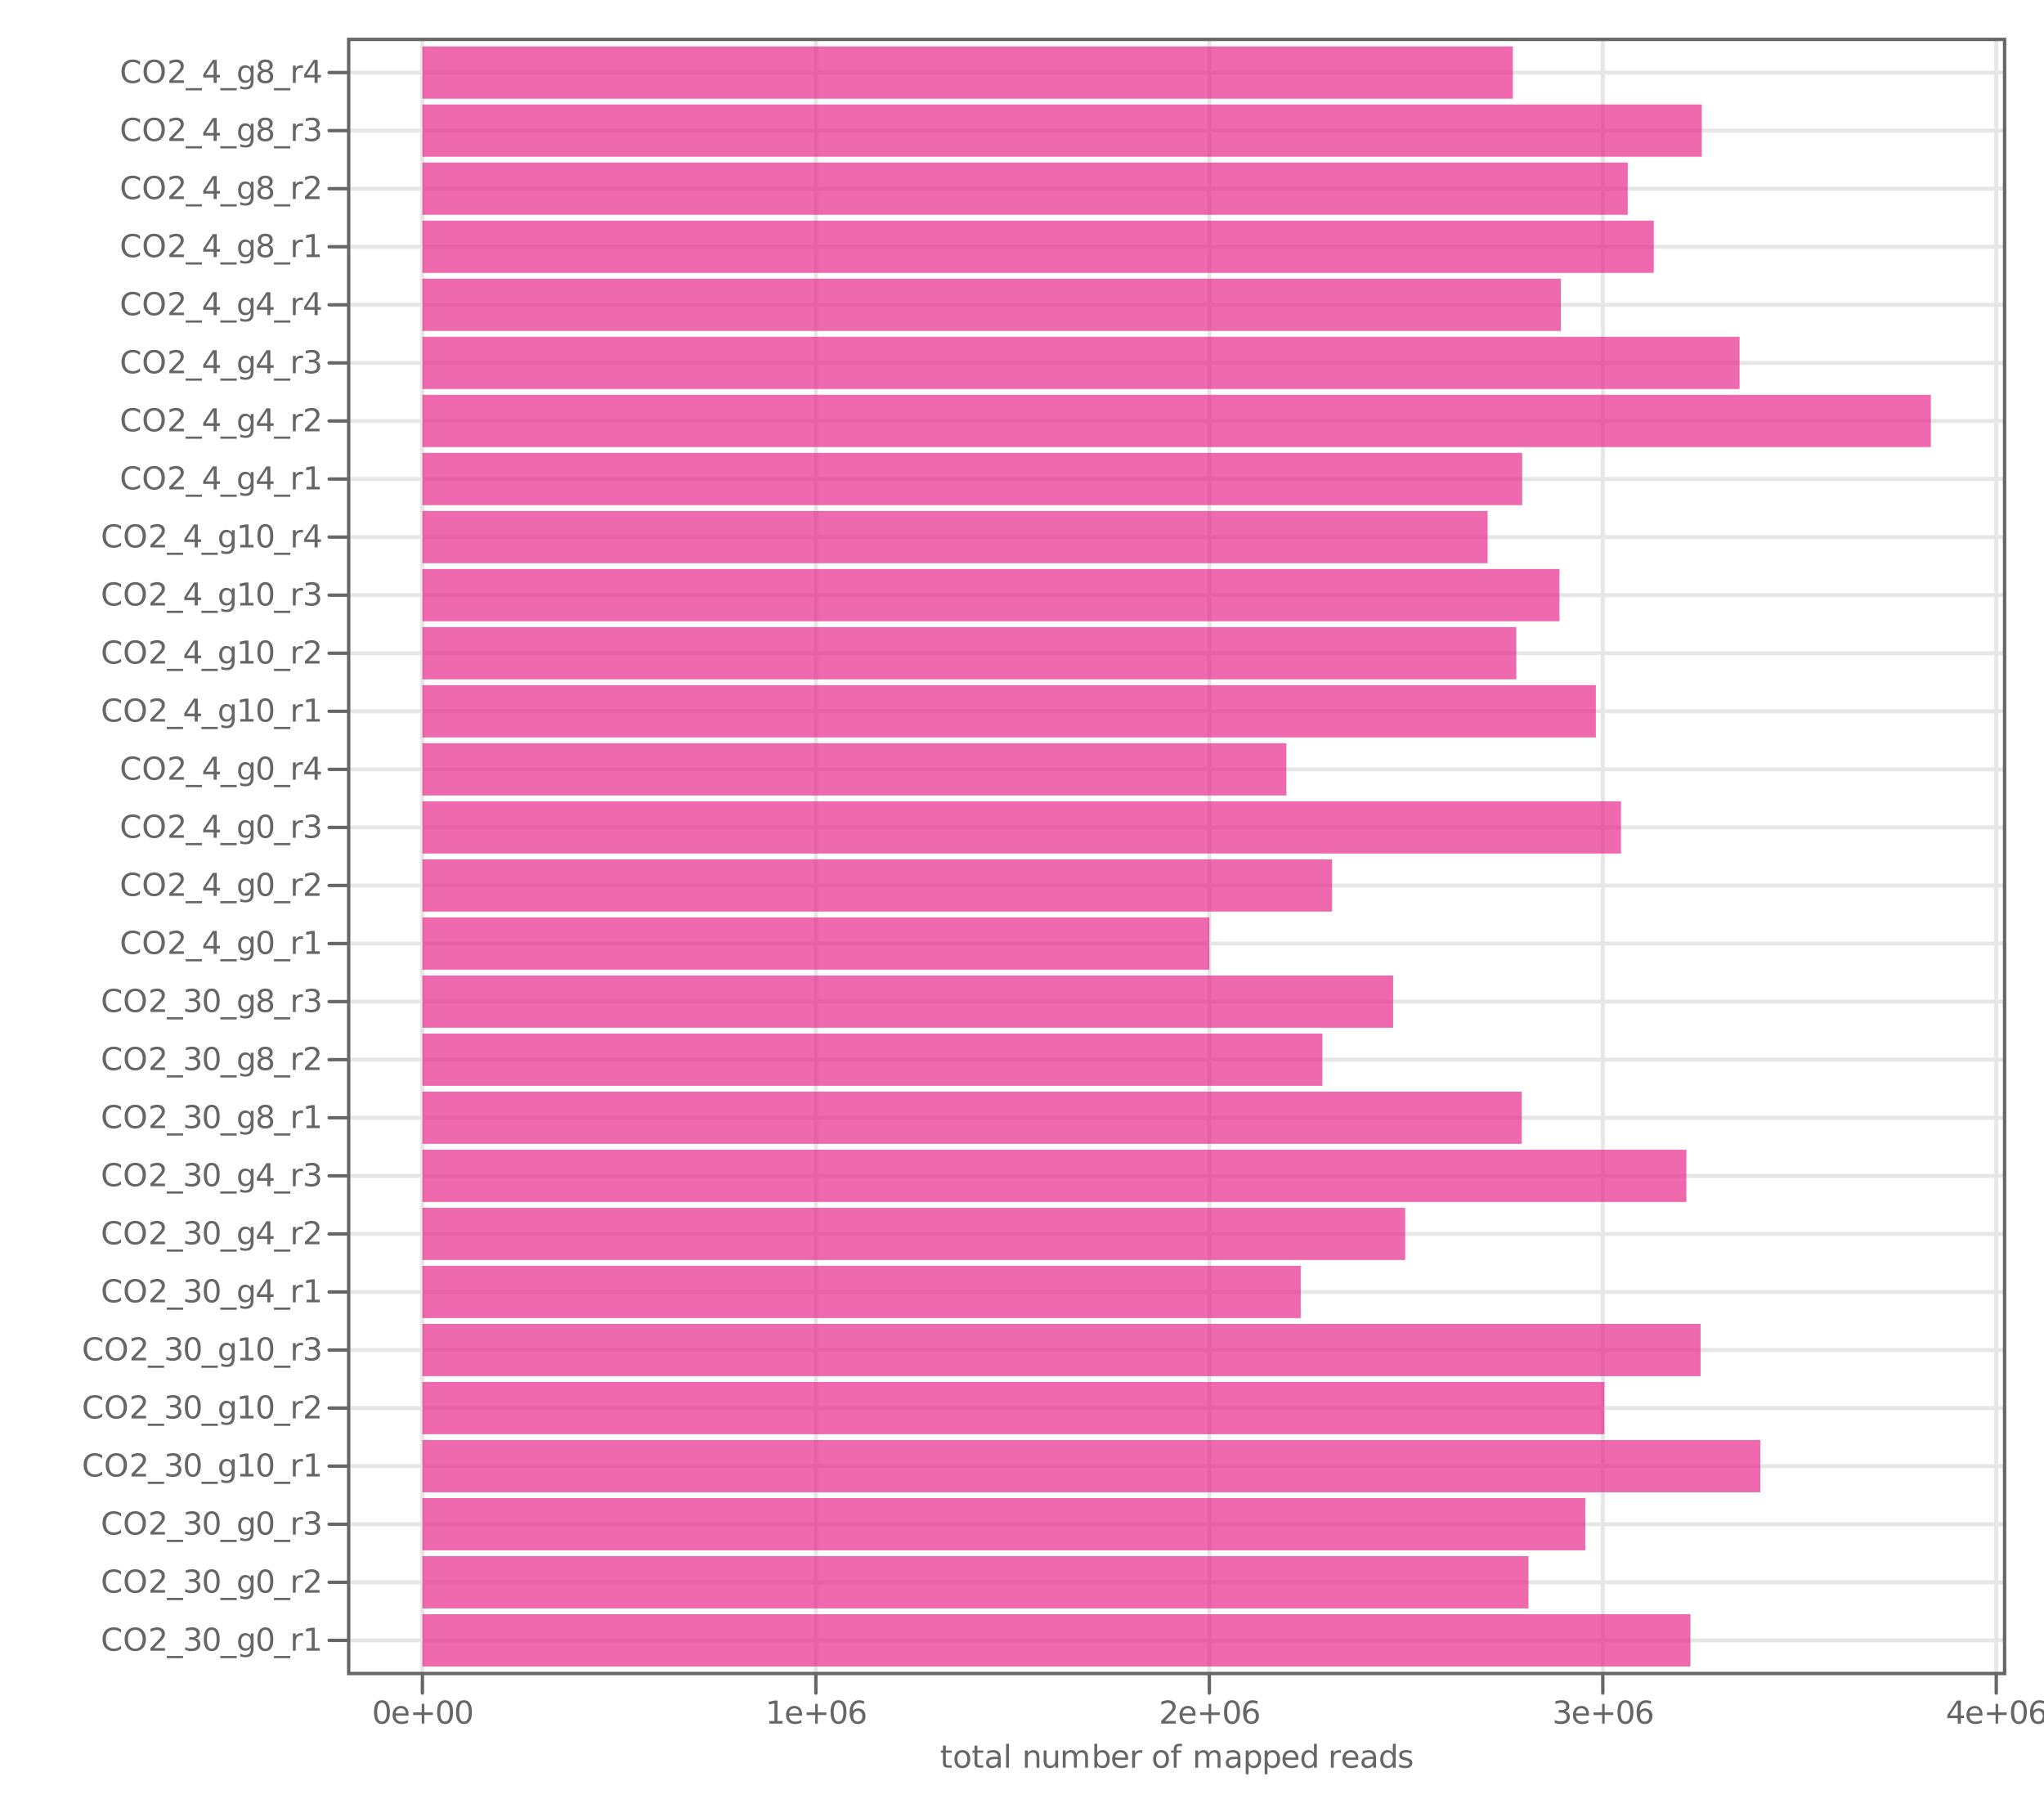 <?xml version="1.0" encoding="UTF-8"?>
<svg xmlns="http://www.w3.org/2000/svg" xmlns:xlink="http://www.w3.org/1999/xlink" width="648" height="576" viewBox="0 0 648 576">
<defs>
<g>
<g id="glyph-0-0">
<path d="M 6.438 -6.734 L 6.438 -5.688 C 6.102 -6 5.75 -6.227 5.375 -6.375 C 5 -6.531 4.602 -6.609 4.188 -6.609 C 3.352 -6.609 2.711 -6.352 2.266 -5.844 C 1.828 -5.332 1.609 -4.598 1.609 -3.641 C 1.609 -2.68 1.828 -1.945 2.266 -1.438 C 2.711 -0.926 3.352 -0.672 4.188 -0.672 C 4.602 -0.672 5 -0.742 5.375 -0.891 C 5.75 -1.047 6.102 -1.281 6.438 -1.594 L 6.438 -0.562 C 6.094 -0.32 5.727 -0.145 5.344 -0.031 C 4.957 0.082 4.551 0.141 4.125 0.141 C 3.02 0.141 2.148 -0.195 1.516 -0.875 C 0.879 -1.551 0.562 -2.473 0.562 -3.641 C 0.562 -4.805 0.879 -5.727 1.516 -6.406 C 2.148 -7.082 3.02 -7.422 4.125 -7.422 C 4.562 -7.422 4.973 -7.363 5.359 -7.25 C 5.742 -7.133 6.102 -6.961 6.438 -6.734 Z M 6.438 -6.734 "/>
</g>
<g id="glyph-0-1">
<path d="M 3.938 -6.625 C 3.219 -6.625 2.648 -6.352 2.234 -5.812 C 1.816 -5.281 1.609 -4.555 1.609 -3.641 C 1.609 -2.723 1.816 -1.992 2.234 -1.453 C 2.648 -0.922 3.219 -0.656 3.938 -0.656 C 4.656 -0.656 5.223 -0.922 5.641 -1.453 C 6.055 -1.992 6.266 -2.723 6.266 -3.641 C 6.266 -4.555 6.055 -5.281 5.641 -5.812 C 5.223 -6.352 4.656 -6.625 3.938 -6.625 Z M 3.938 -7.422 C 4.957 -7.422 5.773 -7.078 6.391 -6.391 C 7.004 -5.703 7.312 -4.785 7.312 -3.641 C 7.312 -2.492 7.004 -1.578 6.391 -0.891 C 5.773 -0.203 4.957 0.141 3.938 0.141 C 2.914 0.141 2.098 -0.195 1.484 -0.875 C 0.867 -1.562 0.562 -2.484 0.562 -3.641 C 0.562 -4.785 0.867 -5.703 1.484 -6.391 C 2.098 -7.078 2.914 -7.422 3.938 -7.422 Z M 3.938 -7.422 "/>
</g>
<g id="glyph-0-2">
<path d="M 1.922 -0.828 L 5.359 -0.828 L 5.359 0 L 0.734 0 L 0.734 -0.828 C 1.109 -1.211 1.617 -1.734 2.266 -2.391 C 2.91 -3.047 3.316 -3.469 3.484 -3.656 C 3.797 -4.008 4.016 -4.305 4.141 -4.547 C 4.266 -4.797 4.328 -5.039 4.328 -5.281 C 4.328 -5.664 4.191 -5.977 3.922 -6.219 C 3.648 -6.469 3.297 -6.594 2.859 -6.594 C 2.547 -6.594 2.219 -6.535 1.875 -6.422 C 1.539 -6.316 1.176 -6.156 0.781 -5.938 L 0.781 -6.938 C 1.176 -7.094 1.547 -7.211 1.891 -7.297 C 2.234 -7.379 2.551 -7.422 2.844 -7.422 C 3.594 -7.422 4.191 -7.234 4.641 -6.859 C 5.098 -6.484 5.328 -5.977 5.328 -5.344 C 5.328 -5.039 5.27 -4.754 5.156 -4.484 C 5.039 -4.223 4.836 -3.91 4.547 -3.547 C 4.461 -3.453 4.203 -3.176 3.766 -2.719 C 3.328 -2.27 2.711 -1.641 1.922 -0.828 Z M 1.922 -0.828 "/>
</g>
<g id="glyph-0-3">
<path d="M 5.094 1.656 L 5.094 2.359 L -0.094 2.359 L -0.094 1.656 Z M 5.094 1.656 "/>
</g>
<g id="glyph-0-4">
<path d="M 4.062 -3.938 C 4.531 -3.832 4.895 -3.617 5.156 -3.297 C 5.426 -2.984 5.562 -2.594 5.562 -2.125 C 5.562 -1.406 5.312 -0.848 4.812 -0.453 C 4.32 -0.055 3.617 0.141 2.703 0.141 C 2.398 0.141 2.086 0.109 1.766 0.047 C 1.441 -0.016 1.109 -0.102 0.766 -0.219 L 0.766 -1.172 C 1.035 -1.016 1.332 -0.895 1.656 -0.812 C 1.988 -0.727 2.332 -0.688 2.688 -0.688 C 3.301 -0.688 3.77 -0.805 4.094 -1.047 C 4.414 -1.297 4.578 -1.656 4.578 -2.125 C 4.578 -2.551 4.426 -2.883 4.125 -3.125 C 3.82 -3.363 3.406 -3.484 2.875 -3.484 L 2.016 -3.484 L 2.016 -4.297 L 2.906 -4.297 C 3.395 -4.297 3.766 -4.395 4.016 -4.594 C 4.273 -4.789 4.406 -5.07 4.406 -5.438 C 4.406 -5.801 4.27 -6.082 4 -6.281 C 3.738 -6.488 3.363 -6.594 2.875 -6.594 C 2.602 -6.594 2.312 -6.562 2 -6.5 C 1.688 -6.445 1.348 -6.359 0.984 -6.234 L 0.984 -7.109 C 1.359 -7.211 1.707 -7.289 2.031 -7.344 C 2.363 -7.395 2.672 -7.422 2.953 -7.422 C 3.703 -7.422 4.297 -7.25 4.734 -6.906 C 5.172 -6.57 5.391 -6.113 5.391 -5.531 C 5.391 -5.125 5.273 -4.781 5.047 -4.5 C 4.816 -4.227 4.488 -4.039 4.062 -3.938 Z M 4.062 -3.938 "/>
</g>
<g id="glyph-0-5">
<path d="M 3.172 -6.641 C 2.672 -6.641 2.289 -6.391 2.031 -5.891 C 1.781 -5.391 1.656 -4.641 1.656 -3.641 C 1.656 -2.641 1.781 -1.891 2.031 -1.391 C 2.289 -0.891 2.672 -0.641 3.172 -0.641 C 3.691 -0.641 4.078 -0.891 4.328 -1.391 C 4.586 -1.891 4.719 -2.641 4.719 -3.641 C 4.719 -4.641 4.586 -5.391 4.328 -5.891 C 4.078 -6.391 3.691 -6.641 3.172 -6.641 Z M 3.172 -7.422 C 3.992 -7.422 4.617 -7.098 5.047 -6.453 C 5.484 -5.805 5.703 -4.867 5.703 -3.641 C 5.703 -2.41 5.484 -1.473 5.047 -0.828 C 4.617 -0.18 3.992 0.141 3.172 0.141 C 2.359 0.141 1.734 -0.18 1.297 -0.828 C 0.867 -1.473 0.656 -2.41 0.656 -3.641 C 0.656 -4.867 0.867 -5.805 1.297 -6.453 C 1.734 -7.098 2.359 -7.422 3.172 -7.422 Z M 3.172 -7.422 "/>
</g>
<g id="glyph-0-6">
<path d="M 4.547 -2.797 C 4.547 -3.453 4.41 -3.957 4.141 -4.312 C 3.867 -4.664 3.492 -4.844 3.016 -4.844 C 2.523 -4.844 2.145 -4.664 1.875 -4.312 C 1.613 -3.957 1.484 -3.453 1.484 -2.797 C 1.484 -2.148 1.613 -1.645 1.875 -1.281 C 2.145 -0.926 2.523 -0.75 3.016 -0.75 C 3.492 -0.75 3.867 -0.926 4.141 -1.281 C 4.41 -1.645 4.547 -2.148 4.547 -2.797 Z M 5.438 -0.672 C 5.438 0.254 5.227 0.941 4.812 1.391 C 4.406 1.848 3.773 2.078 2.922 2.078 C 2.609 2.078 2.312 2.051 2.031 2 C 1.75 1.957 1.477 1.891 1.219 1.797 L 1.219 0.922 C 1.477 1.066 1.734 1.172 1.984 1.234 C 2.242 1.305 2.508 1.344 2.781 1.344 C 3.363 1.344 3.801 1.188 4.094 0.875 C 4.395 0.57 4.547 0.109 4.547 -0.516 L 4.547 -0.969 C 4.359 -0.645 4.117 -0.398 3.828 -0.234 C 3.535 -0.078 3.188 0 2.781 0 C 2.113 0 1.57 -0.254 1.156 -0.766 C 0.75 -1.273 0.547 -1.953 0.547 -2.797 C 0.547 -3.641 0.75 -4.316 1.156 -4.828 C 1.57 -5.336 2.113 -5.594 2.781 -5.594 C 3.188 -5.594 3.535 -5.516 3.828 -5.359 C 4.117 -5.203 4.359 -4.961 4.547 -4.641 L 4.547 -5.469 L 5.438 -5.469 Z M 5.438 -0.672 "/>
</g>
<g id="glyph-0-7">
<path d="M 4.109 -4.625 C 4.004 -4.688 3.895 -4.727 3.781 -4.75 C 3.664 -4.781 3.535 -4.797 3.391 -4.797 C 2.879 -4.797 2.488 -4.629 2.219 -4.297 C 1.945 -3.973 1.812 -3.5 1.812 -2.875 L 1.812 0 L 0.906 0 L 0.906 -5.469 L 1.812 -5.469 L 1.812 -4.625 C 2 -4.957 2.242 -5.203 2.547 -5.359 C 2.848 -5.516 3.219 -5.594 3.656 -5.594 C 3.719 -5.594 3.785 -5.586 3.859 -5.578 C 3.93 -5.578 4.016 -5.566 4.109 -5.547 Z M 4.109 -4.625 "/>
</g>
<g id="glyph-0-8">
<path d="M 1.234 -0.828 L 2.859 -0.828 L 2.859 -6.391 L 1.094 -6.047 L 1.094 -6.938 L 2.844 -7.297 L 3.828 -7.297 L 3.828 -0.828 L 5.438 -0.828 L 5.438 0 L 1.234 0 Z M 1.234 -0.828 "/>
</g>
<g id="glyph-0-9">
<path d="M 3.781 -6.438 L 1.297 -2.547 L 3.781 -2.547 Z M 3.516 -7.297 L 4.766 -7.297 L 4.766 -2.547 L 5.797 -2.547 L 5.797 -1.719 L 4.766 -1.719 L 4.766 0 L 3.781 0 L 3.781 -1.719 L 0.484 -1.719 L 0.484 -2.672 Z M 3.516 -7.297 "/>
</g>
<g id="glyph-0-10">
<path d="M 3.172 -3.469 C 2.703 -3.469 2.332 -3.336 2.062 -3.078 C 1.801 -2.828 1.672 -2.484 1.672 -2.047 C 1.672 -1.609 1.801 -1.266 2.062 -1.016 C 2.332 -0.766 2.703 -0.641 3.172 -0.641 C 3.641 -0.641 4.008 -0.766 4.281 -1.016 C 4.551 -1.266 4.688 -1.609 4.688 -2.047 C 4.688 -2.484 4.551 -2.828 4.281 -3.078 C 4.02 -3.336 3.648 -3.469 3.172 -3.469 Z M 2.188 -3.875 C 1.77 -3.977 1.441 -4.176 1.203 -4.469 C 0.961 -4.758 0.844 -5.113 0.844 -5.531 C 0.844 -6.113 1.051 -6.57 1.469 -6.906 C 1.883 -7.25 2.453 -7.422 3.172 -7.422 C 3.898 -7.422 4.473 -7.25 4.891 -6.906 C 5.305 -6.57 5.516 -6.113 5.516 -5.531 C 5.516 -5.113 5.395 -4.758 5.156 -4.469 C 4.914 -4.176 4.586 -3.977 4.172 -3.875 C 4.648 -3.77 5.02 -3.555 5.281 -3.234 C 5.539 -2.91 5.672 -2.516 5.672 -2.047 C 5.672 -1.336 5.457 -0.797 5.031 -0.422 C 4.602 -0.047 3.984 0.141 3.172 0.141 C 2.367 0.141 1.75 -0.047 1.312 -0.422 C 0.883 -0.797 0.672 -1.336 0.672 -2.047 C 0.672 -2.516 0.805 -2.91 1.078 -3.234 C 1.348 -3.555 1.719 -3.77 2.188 -3.875 Z M 1.828 -5.438 C 1.828 -5.062 1.945 -4.766 2.188 -4.547 C 2.426 -4.336 2.754 -4.234 3.172 -4.234 C 3.598 -4.234 3.93 -4.336 4.172 -4.547 C 4.41 -4.766 4.531 -5.062 4.531 -5.438 C 4.531 -5.812 4.41 -6.102 4.172 -6.312 C 3.93 -6.531 3.598 -6.641 3.172 -6.641 C 2.754 -6.641 2.426 -6.531 2.188 -6.312 C 1.945 -6.102 1.828 -5.812 1.828 -5.438 Z M 1.828 -5.438 "/>
</g>
<g id="glyph-0-11">
<path d="M 5.625 -2.953 L 5.625 -2.516 L 1.484 -2.516 C 1.523 -1.898 1.711 -1.43 2.047 -1.109 C 2.379 -0.785 2.844 -0.625 3.438 -0.625 C 3.781 -0.625 4.113 -0.664 4.438 -0.75 C 4.77 -0.832 5.094 -0.957 5.406 -1.125 L 5.406 -0.281 C 5.082 -0.145 4.75 -0.039 4.406 0.031 C 4.07 0.102 3.734 0.141 3.391 0.141 C 2.516 0.141 1.82 -0.109 1.312 -0.609 C 0.801 -1.117 0.547 -1.812 0.547 -2.688 C 0.547 -3.582 0.785 -4.289 1.266 -4.812 C 1.754 -5.332 2.41 -5.594 3.234 -5.594 C 3.973 -5.594 4.555 -5.359 4.984 -4.891 C 5.41 -4.422 5.625 -3.773 5.625 -2.953 Z M 4.719 -3.219 C 4.719 -3.707 4.582 -4.098 4.312 -4.391 C 4.039 -4.691 3.688 -4.844 3.25 -4.844 C 2.738 -4.844 2.332 -4.695 2.031 -4.406 C 1.738 -4.125 1.566 -3.727 1.516 -3.219 Z M 4.719 -3.219 "/>
</g>
<g id="glyph-0-12">
<path d="M 4.594 -6.266 L 4.594 -3.547 L 7.312 -3.547 L 7.312 -2.719 L 4.594 -2.719 L 4.594 0 L 3.781 0 L 3.781 -2.719 L 1.062 -2.719 L 1.062 -3.547 L 3.781 -3.547 L 3.781 -6.266 Z M 4.594 -6.266 "/>
</g>
<g id="glyph-0-13">
<path d="M 3.297 -4.031 C 2.859 -4.031 2.508 -3.879 2.25 -3.578 C 1.988 -3.273 1.859 -2.863 1.859 -2.344 C 1.859 -1.812 1.988 -1.395 2.25 -1.094 C 2.508 -0.789 2.859 -0.641 3.297 -0.641 C 3.742 -0.641 4.094 -0.789 4.344 -1.094 C 4.602 -1.395 4.734 -1.812 4.734 -2.344 C 4.734 -2.863 4.602 -3.273 4.344 -3.578 C 4.094 -3.879 3.742 -4.031 3.297 -4.031 Z M 5.266 -7.125 L 5.266 -6.234 C 5.016 -6.348 4.758 -6.438 4.5 -6.5 C 4.25 -6.562 4.004 -6.594 3.766 -6.594 C 3.109 -6.594 2.609 -6.375 2.266 -5.938 C 1.922 -5.5 1.727 -4.832 1.688 -3.938 C 1.875 -4.219 2.113 -4.43 2.406 -4.578 C 2.695 -4.734 3.016 -4.812 3.359 -4.812 C 4.086 -4.812 4.664 -4.586 5.094 -4.141 C 5.52 -3.703 5.734 -3.102 5.734 -2.344 C 5.734 -1.594 5.508 -0.988 5.062 -0.531 C 4.625 -0.082 4.035 0.141 3.297 0.141 C 2.453 0.141 1.805 -0.18 1.359 -0.828 C 0.922 -1.473 0.703 -2.41 0.703 -3.641 C 0.703 -4.785 0.973 -5.703 1.516 -6.391 C 2.066 -7.078 2.801 -7.422 3.719 -7.422 C 3.969 -7.422 4.219 -7.395 4.469 -7.344 C 4.719 -7.301 4.984 -7.227 5.266 -7.125 Z M 5.266 -7.125 "/>
</g>
<g id="glyph-0-14">
<path d="M 1.828 -7.016 L 1.828 -5.469 L 3.688 -5.469 L 3.688 -4.766 L 1.828 -4.766 L 1.828 -1.797 C 1.828 -1.359 1.891 -1.07 2.016 -0.938 C 2.141 -0.812 2.391 -0.75 2.766 -0.75 L 3.688 -0.75 L 3.688 0 L 2.766 0 C 2.066 0 1.582 -0.129 1.312 -0.391 C 1.051 -0.648 0.922 -1.117 0.922 -1.797 L 0.922 -4.766 L 0.266 -4.766 L 0.266 -5.469 L 0.922 -5.469 L 0.922 -7.016 Z M 1.828 -7.016 "/>
</g>
<g id="glyph-0-15">
<path d="M 3.062 -4.844 C 2.582 -4.844 2.203 -4.656 1.922 -4.281 C 1.641 -3.906 1.5 -3.391 1.5 -2.734 C 1.5 -2.078 1.633 -1.562 1.906 -1.188 C 2.188 -0.812 2.57 -0.625 3.062 -0.625 C 3.539 -0.625 3.922 -0.812 4.203 -1.188 C 4.484 -1.562 4.625 -2.078 4.625 -2.734 C 4.625 -3.379 4.484 -3.891 4.203 -4.266 C 3.922 -4.648 3.539 -4.844 3.062 -4.844 Z M 3.062 -5.594 C 3.844 -5.594 4.457 -5.336 4.906 -4.828 C 5.352 -4.328 5.578 -3.629 5.578 -2.734 C 5.578 -1.836 5.352 -1.133 4.906 -0.625 C 4.457 -0.113 3.844 0.141 3.062 0.141 C 2.281 0.141 1.664 -0.113 1.219 -0.625 C 0.77 -1.133 0.547 -1.836 0.547 -2.734 C 0.547 -3.629 0.77 -4.328 1.219 -4.828 C 1.664 -5.336 2.281 -5.594 3.062 -5.594 Z M 3.062 -5.594 "/>
</g>
<g id="glyph-0-16">
<path d="M 3.422 -2.75 C 2.703 -2.75 2.203 -2.664 1.922 -2.5 C 1.641 -2.332 1.5 -2.051 1.5 -1.656 C 1.5 -1.332 1.602 -1.078 1.812 -0.891 C 2.02 -0.703 2.305 -0.609 2.672 -0.609 C 3.172 -0.609 3.57 -0.785 3.875 -1.141 C 4.176 -1.492 4.328 -1.961 4.328 -2.547 L 4.328 -2.75 Z M 5.219 -3.125 L 5.219 0 L 4.328 0 L 4.328 -0.828 C 4.117 -0.492 3.859 -0.25 3.547 -0.094 C 3.242 0.062 2.875 0.141 2.438 0.141 C 1.875 0.141 1.426 -0.016 1.094 -0.328 C 0.758 -0.641 0.594 -1.062 0.594 -1.594 C 0.594 -2.207 0.801 -2.672 1.219 -2.984 C 1.633 -3.297 2.25 -3.453 3.062 -3.453 L 4.328 -3.453 L 4.328 -3.547 C 4.328 -3.953 4.188 -4.27 3.906 -4.5 C 3.633 -4.727 3.254 -4.844 2.766 -4.844 C 2.453 -4.844 2.145 -4.801 1.844 -4.719 C 1.551 -4.645 1.27 -4.535 1 -4.391 L 1 -5.219 C 1.332 -5.344 1.648 -5.438 1.953 -5.5 C 2.266 -5.562 2.566 -5.594 2.859 -5.594 C 3.648 -5.594 4.238 -5.391 4.625 -4.984 C 5.02 -4.578 5.219 -3.957 5.219 -3.125 Z M 5.219 -3.125 "/>
</g>
<g id="glyph-0-17">
<path d="M 0.938 -7.594 L 1.844 -7.594 L 1.844 0 L 0.938 0 Z M 0.938 -7.594 "/>
</g>
<g id="glyph-0-18">
</g>
<g id="glyph-0-19">
<path d="M 5.484 -3.297 L 5.484 0 L 4.594 0 L 4.594 -3.266 C 4.594 -3.785 4.488 -4.172 4.281 -4.422 C 4.082 -4.68 3.781 -4.812 3.375 -4.812 C 2.895 -4.812 2.516 -4.656 2.234 -4.344 C 1.953 -4.039 1.812 -3.625 1.812 -3.094 L 1.812 0 L 0.906 0 L 0.906 -5.469 L 1.812 -5.469 L 1.812 -4.625 C 2.031 -4.945 2.285 -5.188 2.578 -5.344 C 2.867 -5.508 3.203 -5.594 3.578 -5.594 C 4.203 -5.594 4.676 -5.398 5 -5.016 C 5.32 -4.629 5.484 -4.055 5.484 -3.297 Z M 5.484 -3.297 "/>
</g>
<g id="glyph-0-20">
<path d="M 0.844 -2.156 L 0.844 -5.469 L 1.75 -5.469 L 1.75 -2.188 C 1.75 -1.676 1.848 -1.289 2.047 -1.031 C 2.254 -0.77 2.555 -0.641 2.953 -0.641 C 3.441 -0.641 3.828 -0.789 4.109 -1.094 C 4.391 -1.406 4.531 -1.832 4.531 -2.375 L 4.531 -5.469 L 5.438 -5.469 L 5.438 0 L 4.531 0 L 4.531 -0.844 C 4.312 -0.508 4.055 -0.258 3.766 -0.094 C 3.484 0.062 3.148 0.141 2.766 0.141 C 2.141 0.141 1.66 -0.051 1.328 -0.438 C 1.004 -0.832 0.844 -1.406 0.844 -2.156 Z M 3.109 -5.594 Z M 3.109 -5.594 "/>
</g>
<g id="glyph-0-21">
<path d="M 5.203 -4.422 C 5.422 -4.828 5.688 -5.125 6 -5.312 C 6.312 -5.5 6.68 -5.594 7.109 -5.594 C 7.68 -5.594 8.117 -5.395 8.422 -5 C 8.734 -4.602 8.891 -4.035 8.891 -3.297 L 8.891 0 L 7.984 0 L 7.984 -3.266 C 7.984 -3.797 7.891 -4.188 7.703 -4.438 C 7.523 -4.688 7.242 -4.812 6.859 -4.812 C 6.391 -4.812 6.02 -4.656 5.75 -4.344 C 5.488 -4.039 5.359 -3.625 5.359 -3.094 L 5.359 0 L 4.453 0 L 4.453 -3.266 C 4.453 -3.797 4.359 -4.188 4.172 -4.438 C 3.984 -4.688 3.695 -4.812 3.312 -4.812 C 2.852 -4.812 2.488 -4.656 2.219 -4.344 C 1.945 -4.039 1.812 -3.625 1.812 -3.094 L 1.812 0 L 0.906 0 L 0.906 -5.469 L 1.812 -5.469 L 1.812 -4.625 C 2.02 -4.957 2.266 -5.203 2.547 -5.359 C 2.836 -5.516 3.176 -5.594 3.562 -5.594 C 3.969 -5.594 4.305 -5.492 4.578 -5.297 C 4.859 -5.098 5.066 -4.805 5.203 -4.422 Z M 5.203 -4.422 "/>
</g>
<g id="glyph-0-22">
<path d="M 4.875 -2.734 C 4.875 -3.391 4.734 -3.906 4.453 -4.281 C 4.18 -4.656 3.812 -4.844 3.344 -4.844 C 2.863 -4.844 2.488 -4.656 2.219 -4.281 C 1.945 -3.906 1.812 -3.391 1.812 -2.734 C 1.812 -2.066 1.945 -1.547 2.219 -1.172 C 2.488 -0.797 2.863 -0.609 3.344 -0.609 C 3.812 -0.609 4.18 -0.797 4.453 -1.172 C 4.734 -1.547 4.875 -2.066 4.875 -2.734 Z M 1.812 -4.641 C 2 -4.961 2.234 -5.203 2.516 -5.359 C 2.805 -5.516 3.156 -5.594 3.562 -5.594 C 4.227 -5.594 4.766 -5.328 5.172 -4.797 C 5.586 -4.273 5.797 -3.586 5.797 -2.734 C 5.797 -1.867 5.586 -1.172 5.172 -0.641 C 4.766 -0.117 4.227 0.141 3.562 0.141 C 3.156 0.141 2.805 0.062 2.516 -0.094 C 2.234 -0.25 2 -0.492 1.812 -0.828 L 1.812 0 L 0.906 0 L 0.906 -7.594 L 1.812 -7.594 Z M 1.812 -4.641 "/>
</g>
<g id="glyph-0-23">
<path d="M 3.719 -7.594 L 3.719 -6.844 L 2.859 -6.844 C 2.535 -6.844 2.312 -6.773 2.188 -6.641 C 2.062 -6.516 2 -6.285 2 -5.953 L 2 -5.469 L 3.469 -5.469 L 3.469 -4.766 L 2 -4.766 L 2 0 L 1.094 0 L 1.094 -4.766 L 0.234 -4.766 L 0.234 -5.469 L 1.094 -5.469 L 1.094 -5.844 C 1.094 -6.457 1.234 -6.898 1.516 -7.172 C 1.797 -7.453 2.242 -7.594 2.859 -7.594 Z M 3.719 -7.594 "/>
</g>
<g id="glyph-0-24">
<path d="M 1.812 -0.828 L 1.812 2.078 L 0.906 2.078 L 0.906 -5.469 L 1.812 -5.469 L 1.812 -4.641 C 2 -4.961 2.234 -5.203 2.516 -5.359 C 2.805 -5.516 3.156 -5.594 3.562 -5.594 C 4.227 -5.594 4.766 -5.328 5.172 -4.797 C 5.586 -4.273 5.797 -3.586 5.797 -2.734 C 5.797 -1.867 5.586 -1.172 5.172 -0.641 C 4.766 -0.117 4.227 0.141 3.562 0.141 C 3.156 0.141 2.805 0.062 2.516 -0.094 C 2.234 -0.25 2 -0.492 1.812 -0.828 Z M 4.875 -2.734 C 4.875 -3.391 4.734 -3.906 4.453 -4.281 C 4.18 -4.656 3.812 -4.844 3.344 -4.844 C 2.863 -4.844 2.488 -4.656 2.219 -4.281 C 1.945 -3.906 1.812 -3.391 1.812 -2.734 C 1.812 -2.066 1.945 -1.547 2.219 -1.172 C 2.488 -0.797 2.863 -0.609 3.344 -0.609 C 3.812 -0.609 4.18 -0.797 4.453 -1.172 C 4.734 -1.547 4.875 -2.066 4.875 -2.734 Z M 4.875 -2.734 "/>
</g>
<g id="glyph-0-25">
<path d="M 4.547 -4.641 L 4.547 -7.594 L 5.438 -7.594 L 5.438 0 L 4.547 0 L 4.547 -0.828 C 4.359 -0.492 4.117 -0.25 3.828 -0.094 C 3.535 0.062 3.188 0.141 2.781 0.141 C 2.125 0.141 1.586 -0.117 1.172 -0.641 C 0.754 -1.172 0.547 -1.867 0.547 -2.734 C 0.547 -3.586 0.754 -4.273 1.172 -4.797 C 1.586 -5.328 2.125 -5.594 2.781 -5.594 C 3.188 -5.594 3.535 -5.516 3.828 -5.359 C 4.117 -5.203 4.359 -4.961 4.547 -4.641 Z M 1.484 -2.734 C 1.484 -2.066 1.617 -1.547 1.891 -1.172 C 2.16 -0.797 2.535 -0.609 3.016 -0.609 C 3.484 -0.609 3.852 -0.797 4.125 -1.172 C 4.406 -1.547 4.547 -2.066 4.547 -2.734 C 4.547 -3.391 4.406 -3.906 4.125 -4.281 C 3.852 -4.656 3.484 -4.844 3.016 -4.844 C 2.535 -4.844 2.16 -4.656 1.891 -4.281 C 1.617 -3.906 1.484 -3.391 1.484 -2.734 Z M 1.484 -2.734 "/>
</g>
<g id="glyph-0-26">
<path d="M 4.422 -5.312 L 4.422 -4.453 C 4.172 -4.586 3.91 -4.688 3.641 -4.75 C 3.367 -4.812 3.082 -4.844 2.781 -4.844 C 2.344 -4.844 2.008 -4.773 1.781 -4.641 C 1.562 -4.504 1.453 -4.301 1.453 -4.031 C 1.453 -3.82 1.531 -3.656 1.688 -3.531 C 1.844 -3.414 2.164 -3.305 2.656 -3.203 L 2.953 -3.125 C 3.598 -2.988 4.051 -2.797 4.312 -2.547 C 4.582 -2.297 4.719 -1.953 4.719 -1.516 C 4.719 -1.004 4.516 -0.598 4.109 -0.297 C 3.711 -0.004 3.164 0.141 2.469 0.141 C 2.164 0.141 1.852 0.109 1.531 0.047 C 1.219 -0.004 0.891 -0.086 0.547 -0.203 L 0.547 -1.125 C 0.879 -0.957 1.203 -0.828 1.516 -0.734 C 1.836 -0.648 2.16 -0.609 2.484 -0.609 C 2.898 -0.609 3.223 -0.68 3.453 -0.828 C 3.68 -0.973 3.797 -1.176 3.797 -1.438 C 3.797 -1.688 3.711 -1.875 3.547 -2 C 3.391 -2.133 3.031 -2.258 2.469 -2.375 L 2.156 -2.453 C 1.602 -2.566 1.203 -2.742 0.953 -2.984 C 0.703 -3.234 0.578 -3.566 0.578 -3.984 C 0.578 -4.504 0.758 -4.898 1.125 -5.172 C 1.488 -5.453 2.008 -5.594 2.688 -5.594 C 3.008 -5.594 3.316 -5.566 3.609 -5.516 C 3.91 -5.473 4.18 -5.406 4.422 -5.312 Z M 4.422 -5.312 "/>
</g>
</g>
<clipPath id="clip-0">
<path clip-rule="nonzero" d="M 110.004 519 L 636.043 519 L 636.043 521 L 110.004 521 Z M 110.004 519 "/>
</clipPath>
<clipPath id="clip-1">
<path clip-rule="nonzero" d="M 110.004 500 L 636.043 500 L 636.043 503 L 110.004 503 Z M 110.004 500 "/>
</clipPath>
<clipPath id="clip-2">
<path clip-rule="nonzero" d="M 110.004 482 L 636.043 482 L 636.043 484 L 110.004 484 Z M 110.004 482 "/>
</clipPath>
<clipPath id="clip-3">
<path clip-rule="nonzero" d="M 110.004 464 L 636.043 464 L 636.043 466 L 110.004 466 Z M 110.004 464 "/>
</clipPath>
<clipPath id="clip-4">
<path clip-rule="nonzero" d="M 110.004 445 L 636.043 445 L 636.043 447 L 110.004 447 Z M 110.004 445 "/>
</clipPath>
<clipPath id="clip-5">
<path clip-rule="nonzero" d="M 110.004 427 L 636.043 427 L 636.043 429 L 110.004 429 Z M 110.004 427 "/>
</clipPath>
<clipPath id="clip-6">
<path clip-rule="nonzero" d="M 110.004 408 L 636.043 408 L 636.043 411 L 110.004 411 Z M 110.004 408 "/>
</clipPath>
<clipPath id="clip-7">
<path clip-rule="nonzero" d="M 110.004 390 L 636.043 390 L 636.043 392 L 110.004 392 Z M 110.004 390 "/>
</clipPath>
<clipPath id="clip-8">
<path clip-rule="nonzero" d="M 110.004 372 L 636.043 372 L 636.043 374 L 110.004 374 Z M 110.004 372 "/>
</clipPath>
<clipPath id="clip-9">
<path clip-rule="nonzero" d="M 110.004 353 L 636.043 353 L 636.043 355 L 110.004 355 Z M 110.004 353 "/>
</clipPath>
<clipPath id="clip-10">
<path clip-rule="nonzero" d="M 110.004 335 L 636.043 335 L 636.043 337 L 110.004 337 Z M 110.004 335 "/>
</clipPath>
<clipPath id="clip-11">
<path clip-rule="nonzero" d="M 110.004 316 L 636.043 316 L 636.043 319 L 110.004 319 Z M 110.004 316 "/>
</clipPath>
<clipPath id="clip-12">
<path clip-rule="nonzero" d="M 110.004 298 L 636.043 298 L 636.043 300 L 110.004 300 Z M 110.004 298 "/>
</clipPath>
<clipPath id="clip-13">
<path clip-rule="nonzero" d="M 110.004 280 L 636.043 280 L 636.043 282 L 110.004 282 Z M 110.004 280 "/>
</clipPath>
<clipPath id="clip-14">
<path clip-rule="nonzero" d="M 110.004 261 L 636.043 261 L 636.043 263 L 110.004 263 Z M 110.004 261 "/>
</clipPath>
<clipPath id="clip-15">
<path clip-rule="nonzero" d="M 110.004 243 L 636.043 243 L 636.043 245 L 110.004 245 Z M 110.004 243 "/>
</clipPath>
<clipPath id="clip-16">
<path clip-rule="nonzero" d="M 110.004 224 L 636.043 224 L 636.043 227 L 110.004 227 Z M 110.004 224 "/>
</clipPath>
<clipPath id="clip-17">
<path clip-rule="nonzero" d="M 110.004 206 L 636.043 206 L 636.043 208 L 110.004 208 Z M 110.004 206 "/>
</clipPath>
<clipPath id="clip-18">
<path clip-rule="nonzero" d="M 110.004 188 L 636.043 188 L 636.043 190 L 110.004 190 Z M 110.004 188 "/>
</clipPath>
<clipPath id="clip-19">
<path clip-rule="nonzero" d="M 110.004 169 L 636.043 169 L 636.043 171 L 110.004 171 Z M 110.004 169 "/>
</clipPath>
<clipPath id="clip-20">
<path clip-rule="nonzero" d="M 110.004 151 L 636.043 151 L 636.043 153 L 110.004 153 Z M 110.004 151 "/>
</clipPath>
<clipPath id="clip-21">
<path clip-rule="nonzero" d="M 110.004 132 L 636.043 132 L 636.043 135 L 110.004 135 Z M 110.004 132 "/>
</clipPath>
<clipPath id="clip-22">
<path clip-rule="nonzero" d="M 110.004 114 L 636.043 114 L 636.043 116 L 110.004 116 Z M 110.004 114 "/>
</clipPath>
<clipPath id="clip-23">
<path clip-rule="nonzero" d="M 110.004 95 L 636.043 95 L 636.043 98 L 110.004 98 Z M 110.004 95 "/>
</clipPath>
<clipPath id="clip-24">
<path clip-rule="nonzero" d="M 110.004 77 L 636.043 77 L 636.043 79 L 110.004 79 Z M 110.004 77 "/>
</clipPath>
<clipPath id="clip-25">
<path clip-rule="nonzero" d="M 110.004 59 L 636.043 59 L 636.043 61 L 110.004 61 Z M 110.004 59 "/>
</clipPath>
<clipPath id="clip-26">
<path clip-rule="nonzero" d="M 110.004 40 L 636.043 40 L 636.043 43 L 110.004 43 Z M 110.004 40 "/>
</clipPath>
<clipPath id="clip-27">
<path clip-rule="nonzero" d="M 110.004 22 L 636.043 22 L 636.043 24 L 110.004 24 Z M 110.004 22 "/>
</clipPath>
<clipPath id="clip-28">
<path clip-rule="nonzero" d="M 133 11.957 L 135 11.957 L 135 530.996 L 133 530.996 Z M 133 11.957 "/>
</clipPath>
<clipPath id="clip-29">
<path clip-rule="nonzero" d="M 258 11.957 L 260 11.957 L 260 530.996 L 258 530.996 Z M 258 11.957 "/>
</clipPath>
<clipPath id="clip-30">
<path clip-rule="nonzero" d="M 382 11.957 L 385 11.957 L 385 530.996 L 382 530.996 Z M 382 11.957 "/>
</clipPath>
<clipPath id="clip-31">
<path clip-rule="nonzero" d="M 507 11.957 L 509 11.957 L 509 530.996 L 507 530.996 Z M 507 11.957 "/>
</clipPath>
<clipPath id="clip-32">
<path clip-rule="nonzero" d="M 632 11.957 L 634 11.957 L 634 530.996 L 632 530.996 Z M 632 11.957 "/>
</clipPath>
<clipPath id="clip-33">
<path clip-rule="nonzero" d="M 110.004 11.957 L 636.043 11.957 L 636.043 530.996 L 110.004 530.996 Z M 110.004 11.957 "/>
</clipPath>
</defs>
<rect x="-64.8" y="-57.6" width="777.6" height="691.2" fill="rgb(100%, 100%, 100%)" fill-opacity="1"/>
<rect x="-64.8" y="-57.6" width="777.6" height="691.2" fill="rgb(100%, 100%, 100%)" fill-opacity="1"/>
<path fill="none" stroke-width="2.134" stroke-linecap="round" stroke-linejoin="round" stroke="rgb(100%, 100%, 100%)" stroke-opacity="1" stroke-miterlimit="10" d="M 0 576 L 648 576 L 648 0 L 0 0 Z M 0 576 "/>
<g clip-path="url(#clip-0)">
<path fill="none" stroke-width="1.28" stroke-linecap="butt" stroke-linejoin="round" stroke="rgb(90.196%, 90.196%, 90.196%)" stroke-opacity="1" stroke-miterlimit="10" d="M 110.004 519.953 L 636.043 519.953 "/>
</g>
<g clip-path="url(#clip-1)">
<path fill="none" stroke-width="1.28" stroke-linecap="butt" stroke-linejoin="round" stroke="rgb(90.196%, 90.196%, 90.196%)" stroke-opacity="1" stroke-miterlimit="10" d="M 110.004 501.547 L 636.043 501.547 "/>
</g>
<g clip-path="url(#clip-2)">
<path fill="none" stroke-width="1.28" stroke-linecap="butt" stroke-linejoin="round" stroke="rgb(90.196%, 90.196%, 90.196%)" stroke-opacity="1" stroke-miterlimit="10" d="M 110.004 483.141 L 636.043 483.141 "/>
</g>
<g clip-path="url(#clip-3)">
<path fill="none" stroke-width="1.28" stroke-linecap="butt" stroke-linejoin="round" stroke="rgb(90.196%, 90.196%, 90.196%)" stroke-opacity="1" stroke-miterlimit="10" d="M 110.004 464.734 L 636.043 464.734 "/>
</g>
<g clip-path="url(#clip-4)">
<path fill="none" stroke-width="1.28" stroke-linecap="butt" stroke-linejoin="round" stroke="rgb(90.196%, 90.196%, 90.196%)" stroke-opacity="1" stroke-miterlimit="10" d="M 110.004 446.328 L 636.043 446.328 "/>
</g>
<g clip-path="url(#clip-5)">
<path fill="none" stroke-width="1.28" stroke-linecap="butt" stroke-linejoin="round" stroke="rgb(90.196%, 90.196%, 90.196%)" stroke-opacity="1" stroke-miterlimit="10" d="M 110.004 427.926 L 636.043 427.926 "/>
</g>
<g clip-path="url(#clip-6)">
<path fill="none" stroke-width="1.28" stroke-linecap="butt" stroke-linejoin="round" stroke="rgb(90.196%, 90.196%, 90.196%)" stroke-opacity="1" stroke-miterlimit="10" d="M 110.004 409.52 L 636.043 409.52 "/>
</g>
<g clip-path="url(#clip-7)">
<path fill="none" stroke-width="1.28" stroke-linecap="butt" stroke-linejoin="round" stroke="rgb(90.196%, 90.196%, 90.196%)" stroke-opacity="1" stroke-miterlimit="10" d="M 110.004 391.113 L 636.043 391.113 "/>
</g>
<g clip-path="url(#clip-8)">
<path fill="none" stroke-width="1.28" stroke-linecap="butt" stroke-linejoin="round" stroke="rgb(90.196%, 90.196%, 90.196%)" stroke-opacity="1" stroke-miterlimit="10" d="M 110.004 372.707 L 636.043 372.707 "/>
</g>
<g clip-path="url(#clip-9)">
<path fill="none" stroke-width="1.28" stroke-linecap="butt" stroke-linejoin="round" stroke="rgb(90.196%, 90.196%, 90.196%)" stroke-opacity="1" stroke-miterlimit="10" d="M 110.004 354.301 L 636.043 354.301 "/>
</g>
<g clip-path="url(#clip-10)">
<path fill="none" stroke-width="1.28" stroke-linecap="butt" stroke-linejoin="round" stroke="rgb(90.196%, 90.196%, 90.196%)" stroke-opacity="1" stroke-miterlimit="10" d="M 110.004 335.895 L 636.043 335.895 "/>
</g>
<g clip-path="url(#clip-11)">
<path fill="none" stroke-width="1.28" stroke-linecap="butt" stroke-linejoin="round" stroke="rgb(90.196%, 90.196%, 90.196%)" stroke-opacity="1" stroke-miterlimit="10" d="M 110.004 317.488 L 636.043 317.488 "/>
</g>
<g clip-path="url(#clip-12)">
<path fill="none" stroke-width="1.28" stroke-linecap="butt" stroke-linejoin="round" stroke="rgb(90.196%, 90.196%, 90.196%)" stroke-opacity="1" stroke-miterlimit="10" d="M 110.004 299.082 L 636.043 299.082 "/>
</g>
<g clip-path="url(#clip-13)">
<path fill="none" stroke-width="1.28" stroke-linecap="butt" stroke-linejoin="round" stroke="rgb(90.196%, 90.196%, 90.196%)" stroke-opacity="1" stroke-miterlimit="10" d="M 110.004 280.68 L 636.043 280.68 "/>
</g>
<g clip-path="url(#clip-14)">
<path fill="none" stroke-width="1.28" stroke-linecap="butt" stroke-linejoin="round" stroke="rgb(90.196%, 90.196%, 90.196%)" stroke-opacity="1" stroke-miterlimit="10" d="M 110.004 262.273 L 636.043 262.273 "/>
</g>
<g clip-path="url(#clip-15)">
<path fill="none" stroke-width="1.28" stroke-linecap="butt" stroke-linejoin="round" stroke="rgb(90.196%, 90.196%, 90.196%)" stroke-opacity="1" stroke-miterlimit="10" d="M 110.004 243.867 L 636.043 243.867 "/>
</g>
<g clip-path="url(#clip-16)">
<path fill="none" stroke-width="1.28" stroke-linecap="butt" stroke-linejoin="round" stroke="rgb(90.196%, 90.196%, 90.196%)" stroke-opacity="1" stroke-miterlimit="10" d="M 110.004 225.461 L 636.043 225.461 "/>
</g>
<g clip-path="url(#clip-17)">
<path fill="none" stroke-width="1.28" stroke-linecap="butt" stroke-linejoin="round" stroke="rgb(90.196%, 90.196%, 90.196%)" stroke-opacity="1" stroke-miterlimit="10" d="M 110.004 207.055 L 636.043 207.055 "/>
</g>
<g clip-path="url(#clip-18)">
<path fill="none" stroke-width="1.28" stroke-linecap="butt" stroke-linejoin="round" stroke="rgb(90.196%, 90.196%, 90.196%)" stroke-opacity="1" stroke-miterlimit="10" d="M 110.004 188.648 L 636.043 188.648 "/>
</g>
<g clip-path="url(#clip-19)">
<path fill="none" stroke-width="1.28" stroke-linecap="butt" stroke-linejoin="round" stroke="rgb(90.196%, 90.196%, 90.196%)" stroke-opacity="1" stroke-miterlimit="10" d="M 110.004 170.242 L 636.043 170.242 "/>
</g>
<g clip-path="url(#clip-20)">
<path fill="none" stroke-width="1.28" stroke-linecap="butt" stroke-linejoin="round" stroke="rgb(90.196%, 90.196%, 90.196%)" stroke-opacity="1" stroke-miterlimit="10" d="M 110.004 151.84 L 636.043 151.84 "/>
</g>
<g clip-path="url(#clip-21)">
<path fill="none" stroke-width="1.28" stroke-linecap="butt" stroke-linejoin="round" stroke="rgb(90.196%, 90.196%, 90.196%)" stroke-opacity="1" stroke-miterlimit="10" d="M 110.004 133.434 L 636.043 133.434 "/>
</g>
<g clip-path="url(#clip-22)">
<path fill="none" stroke-width="1.28" stroke-linecap="butt" stroke-linejoin="round" stroke="rgb(90.196%, 90.196%, 90.196%)" stroke-opacity="1" stroke-miterlimit="10" d="M 110.004 115.027 L 636.043 115.027 "/>
</g>
<g clip-path="url(#clip-23)">
<path fill="none" stroke-width="1.28" stroke-linecap="butt" stroke-linejoin="round" stroke="rgb(90.196%, 90.196%, 90.196%)" stroke-opacity="1" stroke-miterlimit="10" d="M 110.004 96.621 L 636.043 96.621 "/>
</g>
<g clip-path="url(#clip-24)">
<path fill="none" stroke-width="1.28" stroke-linecap="butt" stroke-linejoin="round" stroke="rgb(90.196%, 90.196%, 90.196%)" stroke-opacity="1" stroke-miterlimit="10" d="M 110.004 78.215 L 636.043 78.215 "/>
</g>
<g clip-path="url(#clip-25)">
<path fill="none" stroke-width="1.28" stroke-linecap="butt" stroke-linejoin="round" stroke="rgb(90.196%, 90.196%, 90.196%)" stroke-opacity="1" stroke-miterlimit="10" d="M 110.004 59.809 L 636.043 59.809 "/>
</g>
<g clip-path="url(#clip-26)">
<path fill="none" stroke-width="1.28" stroke-linecap="butt" stroke-linejoin="round" stroke="rgb(90.196%, 90.196%, 90.196%)" stroke-opacity="1" stroke-miterlimit="10" d="M 110.004 41.402 L 636.043 41.402 "/>
</g>
<g clip-path="url(#clip-27)">
<path fill="none" stroke-width="1.28" stroke-linecap="butt" stroke-linejoin="round" stroke="rgb(90.196%, 90.196%, 90.196%)" stroke-opacity="1" stroke-miterlimit="10" d="M 110.004 23 L 636.043 23 "/>
</g>
<g clip-path="url(#clip-28)">
<path fill="none" stroke-width="1.28" stroke-linecap="butt" stroke-linejoin="round" stroke="rgb(90.196%, 90.196%, 90.196%)" stroke-opacity="1" stroke-miterlimit="10" d="M 133.914 530.996 L 133.914 11.957 "/>
</g>
<g clip-path="url(#clip-29)">
<path fill="none" stroke-width="1.28" stroke-linecap="butt" stroke-linejoin="round" stroke="rgb(90.196%, 90.196%, 90.196%)" stroke-opacity="1" stroke-miterlimit="10" d="M 258.652 530.996 L 258.652 11.957 "/>
</g>
<g clip-path="url(#clip-30)">
<path fill="none" stroke-width="1.28" stroke-linecap="butt" stroke-linejoin="round" stroke="rgb(90.196%, 90.196%, 90.196%)" stroke-opacity="1" stroke-miterlimit="10" d="M 383.391 530.996 L 383.391 11.957 "/>
</g>
<g clip-path="url(#clip-31)">
<path fill="none" stroke-width="1.28" stroke-linecap="butt" stroke-linejoin="round" stroke="rgb(90.196%, 90.196%, 90.196%)" stroke-opacity="1" stroke-miterlimit="10" d="M 508.129 530.996 L 508.129 11.957 "/>
</g>
<g clip-path="url(#clip-32)">
<path fill="none" stroke-width="1.28" stroke-linecap="butt" stroke-linejoin="round" stroke="rgb(90.196%, 90.196%, 90.196%)" stroke-opacity="1" stroke-miterlimit="10" d="M 632.867 530.996 L 632.867 11.957 "/>
</g>
<path fill-rule="nonzero" fill="rgb(90.588%, 16.078%, 54.118%)" fill-opacity="0.698" d="M 133.914 528.234 L 535.906 528.234 L 535.906 511.668 L 133.914 511.668 Z M 133.914 528.234 "/>
<path fill-rule="nonzero" fill="rgb(90.588%, 16.078%, 54.118%)" fill-opacity="0.698" d="M 133.914 509.828 L 484.562 509.828 L 484.562 493.262 L 133.914 493.262 Z M 133.914 509.828 "/>
<path fill-rule="nonzero" fill="rgb(90.588%, 16.078%, 54.118%)" fill-opacity="0.698" d="M 133.914 491.422 L 502.57 491.422 L 502.57 474.855 L 133.914 474.855 Z M 133.914 491.422 "/>
<path fill-rule="nonzero" fill="rgb(90.588%, 16.078%, 54.118%)" fill-opacity="0.698" d="M 133.914 473.02 L 558.07 473.02 L 558.07 456.453 L 133.914 456.453 Z M 133.914 473.02 "/>
<path fill-rule="nonzero" fill="rgb(90.588%, 16.078%, 54.118%)" fill-opacity="0.698" d="M 133.914 454.613 L 508.637 454.613 L 508.637 438.047 L 133.914 438.047 Z M 133.914 454.613 "/>
<path fill-rule="nonzero" fill="rgb(90.588%, 16.078%, 54.118%)" fill-opacity="0.698" d="M 133.914 436.207 L 539.129 436.207 L 539.129 419.641 L 133.914 419.641 Z M 133.914 436.207 "/>
<path fill-rule="nonzero" fill="rgb(90.588%, 16.078%, 54.118%)" fill-opacity="0.698" d="M 133.914 417.801 L 412.359 417.801 L 412.359 401.234 L 133.914 401.234 Z M 133.914 417.801 "/>
<path fill-rule="nonzero" fill="rgb(90.588%, 16.078%, 54.118%)" fill-opacity="0.698" d="M 133.914 399.395 L 445.477 399.395 L 445.477 382.828 L 133.914 382.828 Z M 133.914 399.395 "/>
<path fill-rule="nonzero" fill="rgb(90.588%, 16.078%, 54.118%)" fill-opacity="0.698" d="M 133.914 380.988 L 534.625 380.988 L 534.625 364.422 L 133.914 364.422 Z M 133.914 380.988 "/>
<path fill-rule="nonzero" fill="rgb(90.588%, 16.078%, 54.118%)" fill-opacity="0.698" d="M 133.914 362.582 L 482.438 362.582 L 482.438 346.016 L 133.914 346.016 Z M 133.914 362.582 "/>
<path fill-rule="nonzero" fill="rgb(90.588%, 16.078%, 54.118%)" fill-opacity="0.698" d="M 133.914 344.18 L 419.227 344.18 L 419.227 327.613 L 133.914 327.613 Z M 133.914 344.18 "/>
<path fill-rule="nonzero" fill="rgb(90.588%, 16.078%, 54.118%)" fill-opacity="0.698" d="M 133.914 325.773 L 441.668 325.773 L 441.668 309.207 L 133.914 309.207 Z M 133.914 325.773 "/>
<path fill-rule="nonzero" fill="rgb(90.588%, 16.078%, 54.118%)" fill-opacity="0.698" d="M 133.914 307.367 L 383.41 307.367 L 383.41 290.801 L 133.914 290.801 Z M 133.914 307.367 "/>
<path fill-rule="nonzero" fill="rgb(90.588%, 16.078%, 54.118%)" fill-opacity="0.698" d="M 133.914 288.961 L 422.301 288.961 L 422.301 272.395 L 133.914 272.395 Z M 133.914 288.961 "/>
<path fill-rule="nonzero" fill="rgb(90.588%, 16.078%, 54.118%)" fill-opacity="0.698" d="M 133.914 270.555 L 513.895 270.555 L 513.895 253.988 L 133.914 253.988 Z M 133.914 270.555 "/>
<path fill-rule="nonzero" fill="rgb(90.588%, 16.078%, 54.118%)" fill-opacity="0.698" d="M 133.914 252.148 L 407.809 252.148 L 407.809 235.582 L 133.914 235.582 Z M 133.914 252.148 "/>
<path fill-rule="nonzero" fill="rgb(90.588%, 16.078%, 54.118%)" fill-opacity="0.698" d="M 133.914 233.742 L 505.93 233.742 L 505.93 217.176 L 133.914 217.176 Z M 133.914 233.742 "/>
<path fill-rule="nonzero" fill="rgb(90.588%, 16.078%, 54.118%)" fill-opacity="0.698" d="M 133.914 215.34 L 480.711 215.34 L 480.711 198.773 L 133.914 198.773 Z M 133.914 215.34 "/>
<path fill-rule="nonzero" fill="rgb(90.588%, 16.078%, 54.118%)" fill-opacity="0.698" d="M 133.914 196.934 L 494.395 196.934 L 494.395 180.367 L 133.914 180.367 Z M 133.914 196.934 "/>
<path fill-rule="nonzero" fill="rgb(90.588%, 16.078%, 54.118%)" fill-opacity="0.698" d="M 133.914 178.527 L 471.613 178.527 L 471.613 161.961 L 133.914 161.961 Z M 133.914 178.527 "/>
<path fill-rule="nonzero" fill="rgb(90.588%, 16.078%, 54.118%)" fill-opacity="0.698" d="M 133.914 160.121 L 482.566 160.121 L 482.566 143.555 L 133.914 143.555 Z M 133.914 160.121 "/>
<path fill-rule="nonzero" fill="rgb(90.588%, 16.078%, 54.118%)" fill-opacity="0.698" d="M 133.914 141.715 L 612.133 141.715 L 612.133 125.148 L 133.914 125.148 Z M 133.914 141.715 "/>
<path fill-rule="nonzero" fill="rgb(90.588%, 16.078%, 54.118%)" fill-opacity="0.698" d="M 133.914 123.309 L 551.496 123.309 L 551.496 106.742 L 133.914 106.742 Z M 133.914 123.309 "/>
<path fill-rule="nonzero" fill="rgb(90.588%, 16.078%, 54.118%)" fill-opacity="0.698" d="M 133.914 104.902 L 494.832 104.902 L 494.832 88.336 L 133.914 88.336 Z M 133.914 104.902 "/>
<path fill-rule="nonzero" fill="rgb(90.588%, 16.078%, 54.118%)" fill-opacity="0.698" d="M 133.914 86.5 L 524.289 86.5 L 524.289 69.934 L 133.914 69.934 Z M 133.914 86.5 "/>
<path fill-rule="nonzero" fill="rgb(90.588%, 16.078%, 54.118%)" fill-opacity="0.698" d="M 133.914 68.094 L 516.035 68.094 L 516.035 51.527 L 133.914 51.527 Z M 133.914 68.094 "/>
<path fill-rule="nonzero" fill="rgb(90.588%, 16.078%, 54.118%)" fill-opacity="0.698" d="M 133.914 49.688 L 539.512 49.688 L 539.512 33.121 L 133.914 33.121 Z M 133.914 49.688 "/>
<path fill-rule="nonzero" fill="rgb(90.588%, 16.078%, 54.118%)" fill-opacity="0.698" d="M 133.914 31.281 L 479.621 31.281 L 479.621 14.715 L 133.914 14.715 Z M 133.914 31.281 "/>
<g clip-path="url(#clip-33)">
<path fill="none" stroke-width="2.134" stroke-linecap="round" stroke-linejoin="round" stroke="rgb(40%, 40%, 40%)" stroke-opacity="1" stroke-miterlimit="10" d="M 110.004 530.996 L 636.043 530.996 L 636.043 11.957 L 110.004 11.957 Z M 110.004 530.996 "/>
</g>
<g fill="rgb(40%, 40%, 40%)" fill-opacity="1">
<use xlink:href="#glyph-0-0" x="31.945" y="523.235"/>
<use xlink:href="#glyph-0-1" x="38.945" y="523.235"/>
<use xlink:href="#glyph-0-2" x="46.945" y="523.235"/>
<use xlink:href="#glyph-0-3" x="52.945" y="523.235"/>
<use xlink:href="#glyph-0-4" x="57.945" y="523.235"/>
<use xlink:href="#glyph-0-5" x="63.945" y="523.235"/>
<use xlink:href="#glyph-0-3" x="69.945" y="523.235"/>
<use xlink:href="#glyph-0-6" x="74.945" y="523.235"/>
<use xlink:href="#glyph-0-5" x="80.945" y="523.235"/>
<use xlink:href="#glyph-0-3" x="86.945" y="523.235"/>
<use xlink:href="#glyph-0-7" x="91.945" y="523.235"/>
<use xlink:href="#glyph-0-8" x="95.945" y="523.235"/>
</g>
<g fill="rgb(40%, 40%, 40%)" fill-opacity="1">
<use xlink:href="#glyph-0-0" x="31.945" y="504.829"/>
<use xlink:href="#glyph-0-1" x="38.945" y="504.829"/>
<use xlink:href="#glyph-0-2" x="46.945" y="504.829"/>
<use xlink:href="#glyph-0-3" x="52.945" y="504.829"/>
<use xlink:href="#glyph-0-4" x="57.945" y="504.829"/>
<use xlink:href="#glyph-0-5" x="63.945" y="504.829"/>
<use xlink:href="#glyph-0-3" x="69.945" y="504.829"/>
<use xlink:href="#glyph-0-6" x="74.945" y="504.829"/>
<use xlink:href="#glyph-0-5" x="80.945" y="504.829"/>
<use xlink:href="#glyph-0-3" x="86.945" y="504.829"/>
<use xlink:href="#glyph-0-7" x="91.945" y="504.829"/>
<use xlink:href="#glyph-0-2" x="95.945" y="504.829"/>
</g>
<g fill="rgb(40%, 40%, 40%)" fill-opacity="1">
<use xlink:href="#glyph-0-0" x="31.945" y="486.423"/>
<use xlink:href="#glyph-0-1" x="38.945" y="486.423"/>
<use xlink:href="#glyph-0-2" x="46.945" y="486.423"/>
<use xlink:href="#glyph-0-3" x="52.945" y="486.423"/>
<use xlink:href="#glyph-0-4" x="57.945" y="486.423"/>
<use xlink:href="#glyph-0-5" x="63.945" y="486.423"/>
<use xlink:href="#glyph-0-3" x="69.945" y="486.423"/>
<use xlink:href="#glyph-0-6" x="74.945" y="486.423"/>
<use xlink:href="#glyph-0-5" x="80.945" y="486.423"/>
<use xlink:href="#glyph-0-3" x="86.945" y="486.423"/>
<use xlink:href="#glyph-0-7" x="91.945" y="486.423"/>
<use xlink:href="#glyph-0-4" x="95.945" y="486.423"/>
</g>
<g fill="rgb(40%, 40%, 40%)" fill-opacity="1">
<use xlink:href="#glyph-0-0" x="25.945" y="468.017"/>
<use xlink:href="#glyph-0-1" x="32.945" y="468.017"/>
<use xlink:href="#glyph-0-2" x="40.945" y="468.017"/>
<use xlink:href="#glyph-0-3" x="46.945" y="468.017"/>
<use xlink:href="#glyph-0-4" x="51.945" y="468.017"/>
<use xlink:href="#glyph-0-5" x="57.945" y="468.017"/>
<use xlink:href="#glyph-0-3" x="63.945" y="468.017"/>
<use xlink:href="#glyph-0-6" x="68.945" y="468.017"/>
<use xlink:href="#glyph-0-8" x="74.945" y="468.017"/>
<use xlink:href="#glyph-0-5" x="80.945" y="468.017"/>
<use xlink:href="#glyph-0-3" x="86.945" y="468.017"/>
<use xlink:href="#glyph-0-7" x="91.945" y="468.017"/>
<use xlink:href="#glyph-0-8" x="95.945" y="468.017"/>
</g>
<g fill="rgb(40%, 40%, 40%)" fill-opacity="1">
<use xlink:href="#glyph-0-0" x="25.945" y="449.61"/>
<use xlink:href="#glyph-0-1" x="32.945" y="449.61"/>
<use xlink:href="#glyph-0-2" x="40.945" y="449.61"/>
<use xlink:href="#glyph-0-3" x="46.945" y="449.61"/>
<use xlink:href="#glyph-0-4" x="51.945" y="449.61"/>
<use xlink:href="#glyph-0-5" x="57.945" y="449.61"/>
<use xlink:href="#glyph-0-3" x="63.945" y="449.61"/>
<use xlink:href="#glyph-0-6" x="68.945" y="449.61"/>
<use xlink:href="#glyph-0-8" x="74.945" y="449.61"/>
<use xlink:href="#glyph-0-5" x="80.945" y="449.61"/>
<use xlink:href="#glyph-0-3" x="86.945" y="449.61"/>
<use xlink:href="#glyph-0-7" x="91.945" y="449.61"/>
<use xlink:href="#glyph-0-2" x="95.945" y="449.61"/>
</g>
<g fill="rgb(40%, 40%, 40%)" fill-opacity="1">
<use xlink:href="#glyph-0-0" x="25.945" y="431.208"/>
<use xlink:href="#glyph-0-1" x="32.945" y="431.208"/>
<use xlink:href="#glyph-0-2" x="40.945" y="431.208"/>
<use xlink:href="#glyph-0-3" x="46.945" y="431.208"/>
<use xlink:href="#glyph-0-4" x="51.945" y="431.208"/>
<use xlink:href="#glyph-0-5" x="57.945" y="431.208"/>
<use xlink:href="#glyph-0-3" x="63.945" y="431.208"/>
<use xlink:href="#glyph-0-6" x="68.945" y="431.208"/>
<use xlink:href="#glyph-0-8" x="74.945" y="431.208"/>
<use xlink:href="#glyph-0-5" x="80.945" y="431.208"/>
<use xlink:href="#glyph-0-3" x="86.945" y="431.208"/>
<use xlink:href="#glyph-0-7" x="91.945" y="431.208"/>
<use xlink:href="#glyph-0-4" x="95.945" y="431.208"/>
</g>
<g fill="rgb(40%, 40%, 40%)" fill-opacity="1">
<use xlink:href="#glyph-0-0" x="31.945" y="412.802"/>
<use xlink:href="#glyph-0-1" x="38.945" y="412.802"/>
<use xlink:href="#glyph-0-2" x="46.945" y="412.802"/>
<use xlink:href="#glyph-0-3" x="52.945" y="412.802"/>
<use xlink:href="#glyph-0-4" x="57.945" y="412.802"/>
<use xlink:href="#glyph-0-5" x="63.945" y="412.802"/>
<use xlink:href="#glyph-0-3" x="69.945" y="412.802"/>
<use xlink:href="#glyph-0-6" x="74.945" y="412.802"/>
<use xlink:href="#glyph-0-9" x="80.945" y="412.802"/>
<use xlink:href="#glyph-0-3" x="86.945" y="412.802"/>
<use xlink:href="#glyph-0-7" x="91.945" y="412.802"/>
<use xlink:href="#glyph-0-8" x="95.945" y="412.802"/>
</g>
<g fill="rgb(40%, 40%, 40%)" fill-opacity="1">
<use xlink:href="#glyph-0-0" x="31.945" y="394.396"/>
<use xlink:href="#glyph-0-1" x="38.945" y="394.396"/>
<use xlink:href="#glyph-0-2" x="46.945" y="394.396"/>
<use xlink:href="#glyph-0-3" x="52.945" y="394.396"/>
<use xlink:href="#glyph-0-4" x="57.945" y="394.396"/>
<use xlink:href="#glyph-0-5" x="63.945" y="394.396"/>
<use xlink:href="#glyph-0-3" x="69.945" y="394.396"/>
<use xlink:href="#glyph-0-6" x="74.945" y="394.396"/>
<use xlink:href="#glyph-0-9" x="80.945" y="394.396"/>
<use xlink:href="#glyph-0-3" x="86.945" y="394.396"/>
<use xlink:href="#glyph-0-7" x="91.945" y="394.396"/>
<use xlink:href="#glyph-0-2" x="95.945" y="394.396"/>
</g>
<g fill="rgb(40%, 40%, 40%)" fill-opacity="1">
<use xlink:href="#glyph-0-0" x="31.945" y="375.989"/>
<use xlink:href="#glyph-0-1" x="38.945" y="375.989"/>
<use xlink:href="#glyph-0-2" x="46.945" y="375.989"/>
<use xlink:href="#glyph-0-3" x="52.945" y="375.989"/>
<use xlink:href="#glyph-0-4" x="57.945" y="375.989"/>
<use xlink:href="#glyph-0-5" x="63.945" y="375.989"/>
<use xlink:href="#glyph-0-3" x="69.945" y="375.989"/>
<use xlink:href="#glyph-0-6" x="74.945" y="375.989"/>
<use xlink:href="#glyph-0-9" x="80.945" y="375.989"/>
<use xlink:href="#glyph-0-3" x="86.945" y="375.989"/>
<use xlink:href="#glyph-0-7" x="91.945" y="375.989"/>
<use xlink:href="#glyph-0-4" x="95.945" y="375.989"/>
</g>
<g fill="rgb(40%, 40%, 40%)" fill-opacity="1">
<use xlink:href="#glyph-0-0" x="31.945" y="357.583"/>
<use xlink:href="#glyph-0-1" x="38.945" y="357.583"/>
<use xlink:href="#glyph-0-2" x="46.945" y="357.583"/>
<use xlink:href="#glyph-0-3" x="52.945" y="357.583"/>
<use xlink:href="#glyph-0-4" x="57.945" y="357.583"/>
<use xlink:href="#glyph-0-5" x="63.945" y="357.583"/>
<use xlink:href="#glyph-0-3" x="69.945" y="357.583"/>
<use xlink:href="#glyph-0-6" x="74.945" y="357.583"/>
<use xlink:href="#glyph-0-10" x="80.945" y="357.583"/>
<use xlink:href="#glyph-0-3" x="86.945" y="357.583"/>
<use xlink:href="#glyph-0-7" x="91.945" y="357.583"/>
<use xlink:href="#glyph-0-8" x="95.945" y="357.583"/>
</g>
<g fill="rgb(40%, 40%, 40%)" fill-opacity="1">
<use xlink:href="#glyph-0-0" x="31.945" y="339.177"/>
<use xlink:href="#glyph-0-1" x="38.945" y="339.177"/>
<use xlink:href="#glyph-0-2" x="46.945" y="339.177"/>
<use xlink:href="#glyph-0-3" x="52.945" y="339.177"/>
<use xlink:href="#glyph-0-4" x="57.945" y="339.177"/>
<use xlink:href="#glyph-0-5" x="63.945" y="339.177"/>
<use xlink:href="#glyph-0-3" x="69.945" y="339.177"/>
<use xlink:href="#glyph-0-6" x="74.945" y="339.177"/>
<use xlink:href="#glyph-0-10" x="80.945" y="339.177"/>
<use xlink:href="#glyph-0-3" x="86.945" y="339.177"/>
<use xlink:href="#glyph-0-7" x="91.945" y="339.177"/>
<use xlink:href="#glyph-0-2" x="95.945" y="339.177"/>
</g>
<g fill="rgb(40%, 40%, 40%)" fill-opacity="1">
<use xlink:href="#glyph-0-0" x="31.945" y="320.771"/>
<use xlink:href="#glyph-0-1" x="38.945" y="320.771"/>
<use xlink:href="#glyph-0-2" x="46.945" y="320.771"/>
<use xlink:href="#glyph-0-3" x="52.945" y="320.771"/>
<use xlink:href="#glyph-0-4" x="57.945" y="320.771"/>
<use xlink:href="#glyph-0-5" x="63.945" y="320.771"/>
<use xlink:href="#glyph-0-3" x="69.945" y="320.771"/>
<use xlink:href="#glyph-0-6" x="74.945" y="320.771"/>
<use xlink:href="#glyph-0-10" x="80.945" y="320.771"/>
<use xlink:href="#glyph-0-3" x="86.945" y="320.771"/>
<use xlink:href="#glyph-0-7" x="91.945" y="320.771"/>
<use xlink:href="#glyph-0-4" x="95.945" y="320.771"/>
</g>
<g fill="rgb(40%, 40%, 40%)" fill-opacity="1">
<use xlink:href="#glyph-0-0" x="37.945" y="302.364"/>
<use xlink:href="#glyph-0-1" x="44.945" y="302.364"/>
<use xlink:href="#glyph-0-2" x="52.945" y="302.364"/>
<use xlink:href="#glyph-0-3" x="58.945" y="302.364"/>
<use xlink:href="#glyph-0-9" x="63.945" y="302.364"/>
<use xlink:href="#glyph-0-3" x="69.945" y="302.364"/>
<use xlink:href="#glyph-0-6" x="74.945" y="302.364"/>
<use xlink:href="#glyph-0-5" x="80.945" y="302.364"/>
<use xlink:href="#glyph-0-3" x="86.945" y="302.364"/>
<use xlink:href="#glyph-0-7" x="91.945" y="302.364"/>
<use xlink:href="#glyph-0-8" x="95.945" y="302.364"/>
</g>
<g fill="rgb(40%, 40%, 40%)" fill-opacity="1">
<use xlink:href="#glyph-0-0" x="37.945" y="283.962"/>
<use xlink:href="#glyph-0-1" x="44.945" y="283.962"/>
<use xlink:href="#glyph-0-2" x="52.945" y="283.962"/>
<use xlink:href="#glyph-0-3" x="58.945" y="283.962"/>
<use xlink:href="#glyph-0-9" x="63.945" y="283.962"/>
<use xlink:href="#glyph-0-3" x="69.945" y="283.962"/>
<use xlink:href="#glyph-0-6" x="74.945" y="283.962"/>
<use xlink:href="#glyph-0-5" x="80.945" y="283.962"/>
<use xlink:href="#glyph-0-3" x="86.945" y="283.962"/>
<use xlink:href="#glyph-0-7" x="91.945" y="283.962"/>
<use xlink:href="#glyph-0-2" x="95.945" y="283.962"/>
</g>
<g fill="rgb(40%, 40%, 40%)" fill-opacity="1">
<use xlink:href="#glyph-0-0" x="37.945" y="265.556"/>
<use xlink:href="#glyph-0-1" x="44.945" y="265.556"/>
<use xlink:href="#glyph-0-2" x="52.945" y="265.556"/>
<use xlink:href="#glyph-0-3" x="58.945" y="265.556"/>
<use xlink:href="#glyph-0-9" x="63.945" y="265.556"/>
<use xlink:href="#glyph-0-3" x="69.945" y="265.556"/>
<use xlink:href="#glyph-0-6" x="74.945" y="265.556"/>
<use xlink:href="#glyph-0-5" x="80.945" y="265.556"/>
<use xlink:href="#glyph-0-3" x="86.945" y="265.556"/>
<use xlink:href="#glyph-0-7" x="91.945" y="265.556"/>
<use xlink:href="#glyph-0-4" x="95.945" y="265.556"/>
</g>
<g fill="rgb(40%, 40%, 40%)" fill-opacity="1">
<use xlink:href="#glyph-0-0" x="37.945" y="247.149"/>
<use xlink:href="#glyph-0-1" x="44.945" y="247.149"/>
<use xlink:href="#glyph-0-2" x="52.945" y="247.149"/>
<use xlink:href="#glyph-0-3" x="58.945" y="247.149"/>
<use xlink:href="#glyph-0-9" x="63.945" y="247.149"/>
<use xlink:href="#glyph-0-3" x="69.945" y="247.149"/>
<use xlink:href="#glyph-0-6" x="74.945" y="247.149"/>
<use xlink:href="#glyph-0-5" x="80.945" y="247.149"/>
<use xlink:href="#glyph-0-3" x="86.945" y="247.149"/>
<use xlink:href="#glyph-0-7" x="91.945" y="247.149"/>
<use xlink:href="#glyph-0-9" x="95.945" y="247.149"/>
</g>
<g fill="rgb(40%, 40%, 40%)" fill-opacity="1">
<use xlink:href="#glyph-0-0" x="31.945" y="228.743"/>
<use xlink:href="#glyph-0-1" x="38.945" y="228.743"/>
<use xlink:href="#glyph-0-2" x="46.945" y="228.743"/>
<use xlink:href="#glyph-0-3" x="52.945" y="228.743"/>
<use xlink:href="#glyph-0-9" x="57.945" y="228.743"/>
<use xlink:href="#glyph-0-3" x="63.945" y="228.743"/>
<use xlink:href="#glyph-0-6" x="68.945" y="228.743"/>
<use xlink:href="#glyph-0-8" x="74.945" y="228.743"/>
<use xlink:href="#glyph-0-5" x="80.945" y="228.743"/>
<use xlink:href="#glyph-0-3" x="86.945" y="228.743"/>
<use xlink:href="#glyph-0-7" x="91.945" y="228.743"/>
<use xlink:href="#glyph-0-8" x="95.945" y="228.743"/>
</g>
<g fill="rgb(40%, 40%, 40%)" fill-opacity="1">
<use xlink:href="#glyph-0-0" x="31.945" y="210.337"/>
<use xlink:href="#glyph-0-1" x="38.945" y="210.337"/>
<use xlink:href="#glyph-0-2" x="46.945" y="210.337"/>
<use xlink:href="#glyph-0-3" x="52.945" y="210.337"/>
<use xlink:href="#glyph-0-9" x="57.945" y="210.337"/>
<use xlink:href="#glyph-0-3" x="63.945" y="210.337"/>
<use xlink:href="#glyph-0-6" x="68.945" y="210.337"/>
<use xlink:href="#glyph-0-8" x="74.945" y="210.337"/>
<use xlink:href="#glyph-0-5" x="80.945" y="210.337"/>
<use xlink:href="#glyph-0-3" x="86.945" y="210.337"/>
<use xlink:href="#glyph-0-7" x="91.945" y="210.337"/>
<use xlink:href="#glyph-0-2" x="95.945" y="210.337"/>
</g>
<g fill="rgb(40%, 40%, 40%)" fill-opacity="1">
<use xlink:href="#glyph-0-0" x="31.945" y="191.931"/>
<use xlink:href="#glyph-0-1" x="38.945" y="191.931"/>
<use xlink:href="#glyph-0-2" x="46.945" y="191.931"/>
<use xlink:href="#glyph-0-3" x="52.945" y="191.931"/>
<use xlink:href="#glyph-0-9" x="57.945" y="191.931"/>
<use xlink:href="#glyph-0-3" x="63.945" y="191.931"/>
<use xlink:href="#glyph-0-6" x="68.945" y="191.931"/>
<use xlink:href="#glyph-0-8" x="74.945" y="191.931"/>
<use xlink:href="#glyph-0-5" x="80.945" y="191.931"/>
<use xlink:href="#glyph-0-3" x="86.945" y="191.931"/>
<use xlink:href="#glyph-0-7" x="91.945" y="191.931"/>
<use xlink:href="#glyph-0-4" x="95.945" y="191.931"/>
</g>
<g fill="rgb(40%, 40%, 40%)" fill-opacity="1">
<use xlink:href="#glyph-0-0" x="31.945" y="173.524"/>
<use xlink:href="#glyph-0-1" x="38.945" y="173.524"/>
<use xlink:href="#glyph-0-2" x="46.945" y="173.524"/>
<use xlink:href="#glyph-0-3" x="52.945" y="173.524"/>
<use xlink:href="#glyph-0-9" x="57.945" y="173.524"/>
<use xlink:href="#glyph-0-3" x="63.945" y="173.524"/>
<use xlink:href="#glyph-0-6" x="68.945" y="173.524"/>
<use xlink:href="#glyph-0-8" x="74.945" y="173.524"/>
<use xlink:href="#glyph-0-5" x="80.945" y="173.524"/>
<use xlink:href="#glyph-0-3" x="86.945" y="173.524"/>
<use xlink:href="#glyph-0-7" x="91.945" y="173.524"/>
<use xlink:href="#glyph-0-9" x="95.945" y="173.524"/>
</g>
<g fill="rgb(40%, 40%, 40%)" fill-opacity="1">
<use xlink:href="#glyph-0-0" x="37.945" y="155.122"/>
<use xlink:href="#glyph-0-1" x="44.945" y="155.122"/>
<use xlink:href="#glyph-0-2" x="52.945" y="155.122"/>
<use xlink:href="#glyph-0-3" x="58.945" y="155.122"/>
<use xlink:href="#glyph-0-9" x="63.945" y="155.122"/>
<use xlink:href="#glyph-0-3" x="69.945" y="155.122"/>
<use xlink:href="#glyph-0-6" x="74.945" y="155.122"/>
<use xlink:href="#glyph-0-9" x="80.945" y="155.122"/>
<use xlink:href="#glyph-0-3" x="86.945" y="155.122"/>
<use xlink:href="#glyph-0-7" x="91.945" y="155.122"/>
<use xlink:href="#glyph-0-8" x="95.945" y="155.122"/>
</g>
<g fill="rgb(40%, 40%, 40%)" fill-opacity="1">
<use xlink:href="#glyph-0-0" x="37.945" y="136.716"/>
<use xlink:href="#glyph-0-1" x="44.945" y="136.716"/>
<use xlink:href="#glyph-0-2" x="52.945" y="136.716"/>
<use xlink:href="#glyph-0-3" x="58.945" y="136.716"/>
<use xlink:href="#glyph-0-9" x="63.945" y="136.716"/>
<use xlink:href="#glyph-0-3" x="69.945" y="136.716"/>
<use xlink:href="#glyph-0-6" x="74.945" y="136.716"/>
<use xlink:href="#glyph-0-9" x="80.945" y="136.716"/>
<use xlink:href="#glyph-0-3" x="86.945" y="136.716"/>
<use xlink:href="#glyph-0-7" x="91.945" y="136.716"/>
<use xlink:href="#glyph-0-2" x="95.945" y="136.716"/>
</g>
<g fill="rgb(40%, 40%, 40%)" fill-opacity="1">
<use xlink:href="#glyph-0-0" x="37.945" y="118.31"/>
<use xlink:href="#glyph-0-1" x="44.945" y="118.31"/>
<use xlink:href="#glyph-0-2" x="52.945" y="118.31"/>
<use xlink:href="#glyph-0-3" x="58.945" y="118.31"/>
<use xlink:href="#glyph-0-9" x="63.945" y="118.31"/>
<use xlink:href="#glyph-0-3" x="69.945" y="118.31"/>
<use xlink:href="#glyph-0-6" x="74.945" y="118.31"/>
<use xlink:href="#glyph-0-9" x="80.945" y="118.31"/>
<use xlink:href="#glyph-0-3" x="86.945" y="118.31"/>
<use xlink:href="#glyph-0-7" x="91.945" y="118.31"/>
<use xlink:href="#glyph-0-4" x="95.945" y="118.31"/>
</g>
<g fill="rgb(40%, 40%, 40%)" fill-opacity="1">
<use xlink:href="#glyph-0-0" x="37.945" y="99.903"/>
<use xlink:href="#glyph-0-1" x="44.945" y="99.903"/>
<use xlink:href="#glyph-0-2" x="52.945" y="99.903"/>
<use xlink:href="#glyph-0-3" x="58.945" y="99.903"/>
<use xlink:href="#glyph-0-9" x="63.945" y="99.903"/>
<use xlink:href="#glyph-0-3" x="69.945" y="99.903"/>
<use xlink:href="#glyph-0-6" x="74.945" y="99.903"/>
<use xlink:href="#glyph-0-9" x="80.945" y="99.903"/>
<use xlink:href="#glyph-0-3" x="86.945" y="99.903"/>
<use xlink:href="#glyph-0-7" x="91.945" y="99.903"/>
<use xlink:href="#glyph-0-9" x="95.945" y="99.903"/>
</g>
<g fill="rgb(40%, 40%, 40%)" fill-opacity="1">
<use xlink:href="#glyph-0-0" x="37.945" y="81.497"/>
<use xlink:href="#glyph-0-1" x="44.945" y="81.497"/>
<use xlink:href="#glyph-0-2" x="52.945" y="81.497"/>
<use xlink:href="#glyph-0-3" x="58.945" y="81.497"/>
<use xlink:href="#glyph-0-9" x="63.945" y="81.497"/>
<use xlink:href="#glyph-0-3" x="69.945" y="81.497"/>
<use xlink:href="#glyph-0-6" x="74.945" y="81.497"/>
<use xlink:href="#glyph-0-10" x="80.945" y="81.497"/>
<use xlink:href="#glyph-0-3" x="86.945" y="81.497"/>
<use xlink:href="#glyph-0-7" x="91.945" y="81.497"/>
<use xlink:href="#glyph-0-8" x="95.945" y="81.497"/>
</g>
<g fill="rgb(40%, 40%, 40%)" fill-opacity="1">
<use xlink:href="#glyph-0-0" x="37.945" y="63.091"/>
<use xlink:href="#glyph-0-1" x="44.945" y="63.091"/>
<use xlink:href="#glyph-0-2" x="52.945" y="63.091"/>
<use xlink:href="#glyph-0-3" x="58.945" y="63.091"/>
<use xlink:href="#glyph-0-9" x="63.945" y="63.091"/>
<use xlink:href="#glyph-0-3" x="69.945" y="63.091"/>
<use xlink:href="#glyph-0-6" x="74.945" y="63.091"/>
<use xlink:href="#glyph-0-10" x="80.945" y="63.091"/>
<use xlink:href="#glyph-0-3" x="86.945" y="63.091"/>
<use xlink:href="#glyph-0-7" x="91.945" y="63.091"/>
<use xlink:href="#glyph-0-2" x="95.945" y="63.091"/>
</g>
<g fill="rgb(40%, 40%, 40%)" fill-opacity="1">
<use xlink:href="#glyph-0-0" x="37.945" y="44.685"/>
<use xlink:href="#glyph-0-1" x="44.945" y="44.685"/>
<use xlink:href="#glyph-0-2" x="52.945" y="44.685"/>
<use xlink:href="#glyph-0-3" x="58.945" y="44.685"/>
<use xlink:href="#glyph-0-9" x="63.945" y="44.685"/>
<use xlink:href="#glyph-0-3" x="69.945" y="44.685"/>
<use xlink:href="#glyph-0-6" x="74.945" y="44.685"/>
<use xlink:href="#glyph-0-10" x="80.945" y="44.685"/>
<use xlink:href="#glyph-0-3" x="86.945" y="44.685"/>
<use xlink:href="#glyph-0-7" x="91.945" y="44.685"/>
<use xlink:href="#glyph-0-4" x="95.945" y="44.685"/>
</g>
<g fill="rgb(40%, 40%, 40%)" fill-opacity="1">
<use xlink:href="#glyph-0-0" x="37.945" y="26.282"/>
<use xlink:href="#glyph-0-1" x="44.945" y="26.282"/>
<use xlink:href="#glyph-0-2" x="52.945" y="26.282"/>
<use xlink:href="#glyph-0-3" x="58.945" y="26.282"/>
<use xlink:href="#glyph-0-9" x="63.945" y="26.282"/>
<use xlink:href="#glyph-0-3" x="69.945" y="26.282"/>
<use xlink:href="#glyph-0-6" x="74.945" y="26.282"/>
<use xlink:href="#glyph-0-10" x="80.945" y="26.282"/>
<use xlink:href="#glyph-0-3" x="86.945" y="26.282"/>
<use xlink:href="#glyph-0-7" x="91.945" y="26.282"/>
<use xlink:href="#glyph-0-9" x="95.945" y="26.282"/>
</g>
<path fill="none" stroke-width="1.067" stroke-linecap="round" stroke-linejoin="round" stroke="rgb(40%, 40%, 40%)" stroke-opacity="1" stroke-miterlimit="10" d="M 104.336 519.953 L 110.004 519.953 "/>
<path fill="none" stroke-width="1.067" stroke-linecap="round" stroke-linejoin="round" stroke="rgb(40%, 40%, 40%)" stroke-opacity="1" stroke-miterlimit="10" d="M 104.336 501.547 L 110.004 501.547 "/>
<path fill="none" stroke-width="1.067" stroke-linecap="round" stroke-linejoin="round" stroke="rgb(40%, 40%, 40%)" stroke-opacity="1" stroke-miterlimit="10" d="M 104.336 483.141 L 110.004 483.141 "/>
<path fill="none" stroke-width="1.067" stroke-linecap="round" stroke-linejoin="round" stroke="rgb(40%, 40%, 40%)" stroke-opacity="1" stroke-miterlimit="10" d="M 104.336 464.734 L 110.004 464.734 "/>
<path fill="none" stroke-width="1.067" stroke-linecap="round" stroke-linejoin="round" stroke="rgb(40%, 40%, 40%)" stroke-opacity="1" stroke-miterlimit="10" d="M 104.336 446.328 L 110.004 446.328 "/>
<path fill="none" stroke-width="1.067" stroke-linecap="round" stroke-linejoin="round" stroke="rgb(40%, 40%, 40%)" stroke-opacity="1" stroke-miterlimit="10" d="M 104.336 427.926 L 110.004 427.926 "/>
<path fill="none" stroke-width="1.067" stroke-linecap="round" stroke-linejoin="round" stroke="rgb(40%, 40%, 40%)" stroke-opacity="1" stroke-miterlimit="10" d="M 104.336 409.52 L 110.004 409.52 "/>
<path fill="none" stroke-width="1.067" stroke-linecap="round" stroke-linejoin="round" stroke="rgb(40%, 40%, 40%)" stroke-opacity="1" stroke-miterlimit="10" d="M 104.336 391.113 L 110.004 391.113 "/>
<path fill="none" stroke-width="1.067" stroke-linecap="round" stroke-linejoin="round" stroke="rgb(40%, 40%, 40%)" stroke-opacity="1" stroke-miterlimit="10" d="M 104.336 372.707 L 110.004 372.707 "/>
<path fill="none" stroke-width="1.067" stroke-linecap="round" stroke-linejoin="round" stroke="rgb(40%, 40%, 40%)" stroke-opacity="1" stroke-miterlimit="10" d="M 104.336 354.301 L 110.004 354.301 "/>
<path fill="none" stroke-width="1.067" stroke-linecap="round" stroke-linejoin="round" stroke="rgb(40%, 40%, 40%)" stroke-opacity="1" stroke-miterlimit="10" d="M 104.336 335.895 L 110.004 335.895 "/>
<path fill="none" stroke-width="1.067" stroke-linecap="round" stroke-linejoin="round" stroke="rgb(40%, 40%, 40%)" stroke-opacity="1" stroke-miterlimit="10" d="M 104.336 317.488 L 110.004 317.488 "/>
<path fill="none" stroke-width="1.067" stroke-linecap="round" stroke-linejoin="round" stroke="rgb(40%, 40%, 40%)" stroke-opacity="1" stroke-miterlimit="10" d="M 104.336 299.082 L 110.004 299.082 "/>
<path fill="none" stroke-width="1.067" stroke-linecap="round" stroke-linejoin="round" stroke="rgb(40%, 40%, 40%)" stroke-opacity="1" stroke-miterlimit="10" d="M 104.336 280.68 L 110.004 280.68 "/>
<path fill="none" stroke-width="1.067" stroke-linecap="round" stroke-linejoin="round" stroke="rgb(40%, 40%, 40%)" stroke-opacity="1" stroke-miterlimit="10" d="M 104.336 262.273 L 110.004 262.273 "/>
<path fill="none" stroke-width="1.067" stroke-linecap="round" stroke-linejoin="round" stroke="rgb(40%, 40%, 40%)" stroke-opacity="1" stroke-miterlimit="10" d="M 104.336 243.867 L 110.004 243.867 "/>
<path fill="none" stroke-width="1.067" stroke-linecap="round" stroke-linejoin="round" stroke="rgb(40%, 40%, 40%)" stroke-opacity="1" stroke-miterlimit="10" d="M 104.336 225.461 L 110.004 225.461 "/>
<path fill="none" stroke-width="1.067" stroke-linecap="round" stroke-linejoin="round" stroke="rgb(40%, 40%, 40%)" stroke-opacity="1" stroke-miterlimit="10" d="M 104.336 207.055 L 110.004 207.055 "/>
<path fill="none" stroke-width="1.067" stroke-linecap="round" stroke-linejoin="round" stroke="rgb(40%, 40%, 40%)" stroke-opacity="1" stroke-miterlimit="10" d="M 104.336 188.648 L 110.004 188.648 "/>
<path fill="none" stroke-width="1.067" stroke-linecap="round" stroke-linejoin="round" stroke="rgb(40%, 40%, 40%)" stroke-opacity="1" stroke-miterlimit="10" d="M 104.336 170.242 L 110.004 170.242 "/>
<path fill="none" stroke-width="1.067" stroke-linecap="round" stroke-linejoin="round" stroke="rgb(40%, 40%, 40%)" stroke-opacity="1" stroke-miterlimit="10" d="M 104.336 151.84 L 110.004 151.84 "/>
<path fill="none" stroke-width="1.067" stroke-linecap="round" stroke-linejoin="round" stroke="rgb(40%, 40%, 40%)" stroke-opacity="1" stroke-miterlimit="10" d="M 104.336 133.434 L 110.004 133.434 "/>
<path fill="none" stroke-width="1.067" stroke-linecap="round" stroke-linejoin="round" stroke="rgb(40%, 40%, 40%)" stroke-opacity="1" stroke-miterlimit="10" d="M 104.336 115.027 L 110.004 115.027 "/>
<path fill="none" stroke-width="1.067" stroke-linecap="round" stroke-linejoin="round" stroke="rgb(40%, 40%, 40%)" stroke-opacity="1" stroke-miterlimit="10" d="M 104.336 96.621 L 110.004 96.621 "/>
<path fill="none" stroke-width="1.067" stroke-linecap="round" stroke-linejoin="round" stroke="rgb(40%, 40%, 40%)" stroke-opacity="1" stroke-miterlimit="10" d="M 104.336 78.215 L 110.004 78.215 "/>
<path fill="none" stroke-width="1.067" stroke-linecap="round" stroke-linejoin="round" stroke="rgb(40%, 40%, 40%)" stroke-opacity="1" stroke-miterlimit="10" d="M 104.336 59.809 L 110.004 59.809 "/>
<path fill="none" stroke-width="1.067" stroke-linecap="round" stroke-linejoin="round" stroke="rgb(40%, 40%, 40%)" stroke-opacity="1" stroke-miterlimit="10" d="M 104.336 41.402 L 110.004 41.402 "/>
<path fill="none" stroke-width="1.067" stroke-linecap="round" stroke-linejoin="round" stroke="rgb(40%, 40%, 40%)" stroke-opacity="1" stroke-miterlimit="10" d="M 104.336 23 L 110.004 23 "/>
<path fill="none" stroke-width="1.067" stroke-linecap="round" stroke-linejoin="round" stroke="rgb(40%, 40%, 40%)" stroke-opacity="1" stroke-miterlimit="10" d="M 133.914 536.664 L 133.914 530.996 "/>
<path fill="none" stroke-width="1.067" stroke-linecap="round" stroke-linejoin="round" stroke="rgb(40%, 40%, 40%)" stroke-opacity="1" stroke-miterlimit="10" d="M 258.652 536.664 L 258.652 530.996 "/>
<path fill="none" stroke-width="1.067" stroke-linecap="round" stroke-linejoin="round" stroke="rgb(40%, 40%, 40%)" stroke-opacity="1" stroke-miterlimit="10" d="M 383.391 536.664 L 383.391 530.996 "/>
<path fill="none" stroke-width="1.067" stroke-linecap="round" stroke-linejoin="round" stroke="rgb(40%, 40%, 40%)" stroke-opacity="1" stroke-miterlimit="10" d="M 508.129 536.664 L 508.129 530.996 "/>
<path fill="none" stroke-width="1.067" stroke-linecap="round" stroke-linejoin="round" stroke="rgb(40%, 40%, 40%)" stroke-opacity="1" stroke-miterlimit="10" d="M 632.867 536.664 L 632.867 530.996 "/>
<g fill="rgb(40%, 40%, 40%)" fill-opacity="1">
<use xlink:href="#glyph-0-5" x="117.914" y="546.337"/>
<use xlink:href="#glyph-0-11" x="123.914" y="546.337"/>
<use xlink:href="#glyph-0-12" x="129.914" y="546.337"/>
<use xlink:href="#glyph-0-5" x="137.914" y="546.337"/>
<use xlink:href="#glyph-0-5" x="143.914" y="546.337"/>
</g>
<g fill="rgb(40%, 40%, 40%)" fill-opacity="1">
<use xlink:href="#glyph-0-8" x="242.652" y="546.337"/>
<use xlink:href="#glyph-0-11" x="248.652" y="546.337"/>
<use xlink:href="#glyph-0-12" x="254.652" y="546.337"/>
<use xlink:href="#glyph-0-5" x="262.652" y="546.337"/>
<use xlink:href="#glyph-0-13" x="268.652" y="546.337"/>
</g>
<g fill="rgb(40%, 40%, 40%)" fill-opacity="1">
<use xlink:href="#glyph-0-2" x="367.391" y="546.337"/>
<use xlink:href="#glyph-0-11" x="373.391" y="546.337"/>
<use xlink:href="#glyph-0-12" x="379.391" y="546.337"/>
<use xlink:href="#glyph-0-5" x="387.391" y="546.337"/>
<use xlink:href="#glyph-0-13" x="393.391" y="546.337"/>
</g>
<g fill="rgb(40%, 40%, 40%)" fill-opacity="1">
<use xlink:href="#glyph-0-4" x="492.129" y="546.337"/>
<use xlink:href="#glyph-0-11" x="498.129" y="546.337"/>
<use xlink:href="#glyph-0-12" x="504.129" y="546.337"/>
<use xlink:href="#glyph-0-5" x="512.129" y="546.337"/>
<use xlink:href="#glyph-0-13" x="518.129" y="546.337"/>
</g>
<g fill="rgb(40%, 40%, 40%)" fill-opacity="1">
<use xlink:href="#glyph-0-9" x="616.867" y="546.337"/>
<use xlink:href="#glyph-0-11" x="622.867" y="546.337"/>
<use xlink:href="#glyph-0-12" x="628.867" y="546.337"/>
<use xlink:href="#glyph-0-5" x="636.867" y="546.337"/>
<use xlink:href="#glyph-0-13" x="642.867" y="546.337"/>
</g>
<g fill="rgb(40%, 40%, 40%)" fill-opacity="1">
<use xlink:href="#glyph-0-14" x="298.023" y="560.325"/>
<use xlink:href="#glyph-0-15" x="302.023" y="560.325"/>
<use xlink:href="#glyph-0-14" x="308.023" y="560.325"/>
<use xlink:href="#glyph-0-16" x="312.023" y="560.325"/>
<use xlink:href="#glyph-0-17" x="318.023" y="560.325"/>
<use xlink:href="#glyph-0-18" x="321.023" y="560.325"/>
<use xlink:href="#glyph-0-19" x="324.023" y="560.325"/>
<use xlink:href="#glyph-0-20" x="330.023" y="560.325"/>
<use xlink:href="#glyph-0-21" x="336.023" y="560.325"/>
<use xlink:href="#glyph-0-22" x="346.023" y="560.325"/>
<use xlink:href="#glyph-0-11" x="352.023" y="560.325"/>
<use xlink:href="#glyph-0-7" x="358.023" y="560.325"/>
<use xlink:href="#glyph-0-18" x="362.023" y="560.325"/>
<use xlink:href="#glyph-0-15" x="365.023" y="560.325"/>
<use xlink:href="#glyph-0-23" x="371.023" y="560.325"/>
<use xlink:href="#glyph-0-18" x="375.023" y="560.325"/>
<use xlink:href="#glyph-0-21" x="378.023" y="560.325"/>
<use xlink:href="#glyph-0-16" x="388.023" y="560.325"/>
<use xlink:href="#glyph-0-24" x="394.023" y="560.325"/>
<use xlink:href="#glyph-0-24" x="400.023" y="560.325"/>
<use xlink:href="#glyph-0-11" x="406.023" y="560.325"/>
<use xlink:href="#glyph-0-25" x="412.023" y="560.325"/>
<use xlink:href="#glyph-0-18" x="418.023" y="560.325"/>
<use xlink:href="#glyph-0-7" x="421.023" y="560.325"/>
<use xlink:href="#glyph-0-11" x="425.023" y="560.325"/>
<use xlink:href="#glyph-0-16" x="431.023" y="560.325"/>
<use xlink:href="#glyph-0-25" x="437.023" y="560.325"/>
<use xlink:href="#glyph-0-26" x="443.023" y="560.325"/>
</g>
</svg>
